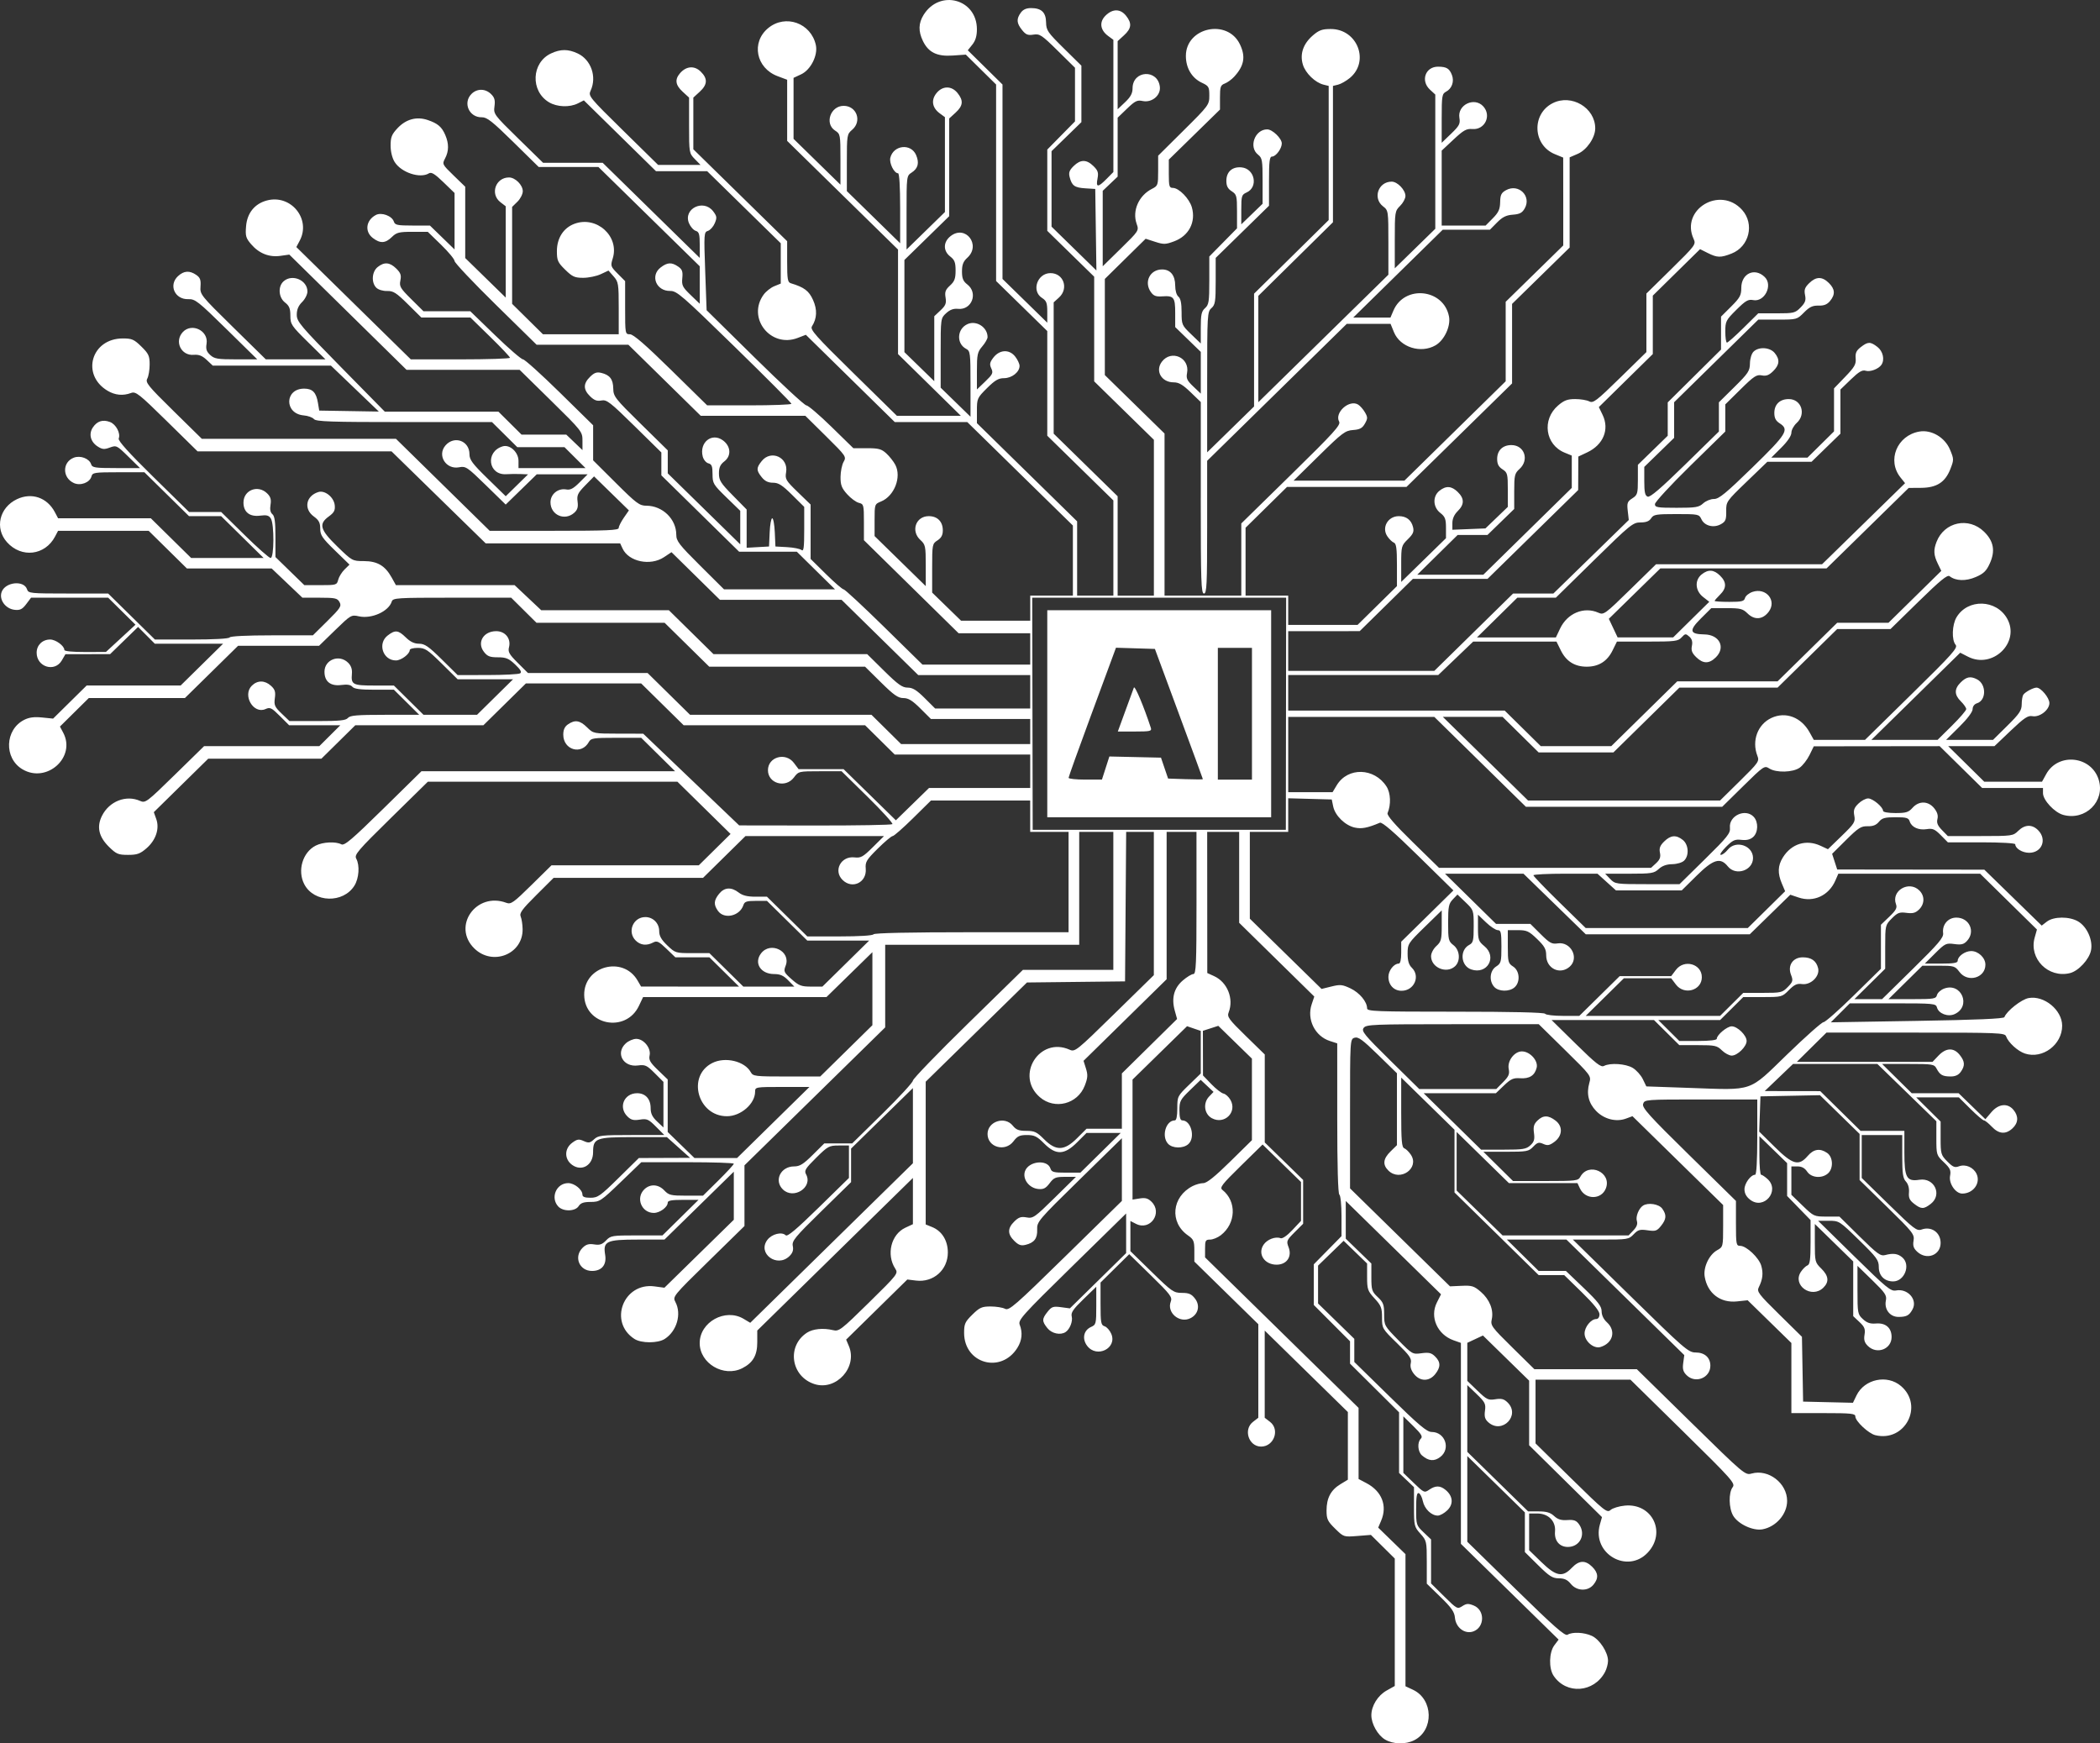 <?xml version="1.0" encoding="UTF-8" standalone="no"?>
<svg
   width="990.46"
   zoomAndPan="magnify"
   viewBox="0 0 742.845 616.679"
   height="822.238"
   preserveAspectRatio="xMidYMid"
   version="1.0"
   id="svg354"
   xml:space="preserve"
   xmlns="http://www.w3.org/2000/svg"
   xmlns:svg="http://www.w3.org/2000/svg"><rect x="0" y="0" width="742.845" height="616.679" fill="#333333" stroke="none"/><defs
     id="defs4" /><path
     style="fill:#ffffff;stroke-width:1.701"
     d="m 489.94,615.337 c -2.588,-1.548 -4.842,-5.546 -4.842,-8.59 0,-3.304 2.27,-6.987 5.377,-8.727 l 2.908,-1.628 v -22.536 -22.536 l -4.221,-4.183 -4.221,-4.183 -4.816,0.379 c -4.81,0.379 -4.819,0.375 -7.846,-2.593 -2.672,-2.62 -3.03,-3.38 -3.03,-6.424 0,-4.372 1.508,-7.238 4.884,-9.284 l 2.658,-1.611 v -11.965 -11.965 l -14.707,-14.408 -14.707,-14.408 v 15.418 15.418 l 1.885,1.454 c 3.555,2.742 1.387,8.743 -3.159,8.743 -4.394,0 -6.38,-6.039 -2.875,-8.743 l 1.885,-1.454 v -16.544 -16.544 l -11.313,-11.076 -11.313,-11.076 v -3.842 c 0,-3.429 -0.245,-4.013 -2.274,-5.43 -6.593,-4.604 -5.724,-13.67 1.671,-17.443 1.12,-0.572 2.823,-1.039 3.785,-1.039 1.213,0 4.109,-2.323 9.465,-7.594 l 7.717,-7.594 v -14.427 -14.427 l -5.949,-5.799 -5.949,-5.799 -2.725,0.882 -2.725,0.882 0.019,7.893 0.019,7.893 2.968,3.083 c 1.633,1.696 3.564,3.196 4.292,3.333 0.728,0.137 1.833,1.14 2.456,2.228 2.491,4.352 -2.154,8.905 -6.6,6.469 -2.692,-1.475 -3.169,-5.34 -0.946,-7.661 l 1.562,-1.63 -2.272,-2.134 -2.272,-2.134 -3.761,3.633 c -3.472,3.354 -3.761,3.905 -3.761,7.174 0,2.473 0.306,3.541 1.014,3.541 3.14,0 4.694,6.117 2.132,8.391 -1.831,1.625 -5.622,1.557 -7.177,-0.129 -2.415,-2.617 -0.78,-8.262 2.394,-8.262 0.573,0 0.883,-1.502 0.883,-4.278 0,-4.205 0.07,-4.346 4.148,-8.295 l 4.148,-4.017 v -7.534 -7.534 l -2.424,-0.829 -2.424,-0.829 -9.643,9.436 -9.644,9.436 v 21.228 21.228 l 2.555,-0.407 c 1.96,-0.312 2.926,-0.043 4.148,1.156 4.053,3.975 -0.438,10.398 -5.478,7.834 l -1.979,-1.007 v 5.332 5.332 l 7.563,7.382 c 7.112,6.942 7.748,7.382 10.653,7.382 2.489,0 3.393,0.395 4.65,2.032 1.889,2.461 1.143,5.567 -1.667,6.941 -3.856,1.885 -8.422,-2.012 -6.914,-5.901 0.603,-1.556 -0.141,-2.539 -7.011,-9.252 l -7.685,-7.511 -5.074,5.014 -5.074,5.014 v 7.513 c 0,6.721 0.15,7.559 1.427,7.957 0.785,0.244 1.853,1.453 2.374,2.686 2.151,5.092 -5.129,8.714 -8.532,4.245 -1.884,-2.475 -1.268,-5.507 1.358,-6.68 1.784,-0.797 1.865,-1.124 1.865,-7.533 v -6.699 l -4.556,4.414 c -3.637,3.524 -4.47,4.753 -4.13,6.094 0.435,1.713 -0.68,4.542 -2.174,5.521 -1.831,1.199 -4.888,0.541 -6.432,-1.383 -1.968,-2.453 -1.958,-3.276 0.068,-5.801 1.443,-1.799 1.99,-1.985 4.758,-1.612 l 3.128,0.42 9.949,-9.776 9.949,-9.776 v -7.011 -7.011 l -19.168,18.786 c -17.64,17.289 -19.113,18.928 -18.478,20.567 1.085,2.8 0.811,5.548 -0.814,8.162 -5.768,9.277 -18.848,5.62 -18.856,-5.271 -0.002,-3.198 0.325,-3.921 2.925,-6.471 2.568,-2.518 3.363,-2.871 6.46,-2.871 1.943,0 4.235,0.369 5.093,0.819 1.414,0.742 3.43,-1.013 21.445,-18.67 l 19.884,-19.489 v -11.092 -11.092 l -15.039,14.734 c -14.543,14.248 -15.035,14.827 -14.924,17.56 0.128,3.156 -1.038,4.692 -4.127,5.434 -1.584,0.381 -2.463,0.071 -3.96,-1.397 -2.44,-2.393 -2.439,-4.474 0,-6.869 1.552,-1.522 2.399,-1.803 4.35,-1.444 2.273,0.418 2.884,-0.009 9.937,-6.952 l 7.515,-7.397 h -3.803 c -3.368,0 -3.999,0.259 -5.509,2.262 -1.364,1.809 -2.17,2.216 -4.027,2.034 -3.266,-0.32 -5.665,-3.56 -4.678,-6.315 1.278,-3.565 7.921,-4.257 8.995,-0.937 0.415,1.283 1.143,1.477 5.533,1.477 h 5.055 l 7.135,-7.026 7.135,-7.026 h -6.05 -6.05 l -3.331,3.328 c -4.516,4.513 -7.472,4.606 -11.69,0.37 -2.492,-2.503 -3.423,-2.958 -6.045,-2.958 -2.569,0 -3.385,0.38 -4.772,2.219 -2.93,3.886 -9.17,2.125 -9.17,-2.589 0,-4.432 6.108,-6.459 8.916,-2.958 1.181,1.472 2.16,1.849 4.804,1.849 2.881,0 3.711,0.392 6.267,2.958 4.218,4.236 7.174,4.143 11.69,-0.37 l 3.331,-3.328 h 6.254 6.254 v -9.79 -9.79 l 9.766,-9.625 9.766,-9.625 -0.829,-2.988 c -1.22,-4.4 -0.27,-7.959 2.842,-10.638 1.454,-1.251 3.14,-2.275 3.748,-2.275 0.949,0 1.105,-3.553 1.105,-25.146 V 294.266 h -5.279 -5.279 v 26.064 26.064 l -14.696,14.429 -14.696,14.429 0.859,2.739 c 0.708,2.257 0.631,3.326 -0.439,6.072 -2.535,6.51 -10.621,8.581 -15.866,4.064 -8.876,-7.643 -0.148,-21.576 10.528,-16.806 1.899,0.848 2.412,0.436 15.874,-12.751 L 408.154,344.943 V 319.604 294.266 h -4.893 -4.893 l -0.198,26.441 -0.198,26.441 -17.347,0.196 -17.347,0.196 -17.912,17.548 -17.912,17.548 v 25.247 25.247 l 2.282,0.927 c 3.468,1.409 5.55,4.784 5.55,8.999 0,6.173 -5.12,10.683 -11.27,9.926 l -3.061,-0.376 -10.821,10.63 -10.821,10.63 0.969,2.293 c 3.159,7.479 -4.511,15.921 -12.204,13.431 -8.347,-2.701 -9.876,-13.51 -2.576,-18.2 2.092,-1.344 5.753,-1.695 9.143,-0.877 2.145,0.518 2.807,0.01 12.714,-9.728 10.239,-10.065 10.428,-10.31 9.313,-12.034 -3.225,-4.985 -1.468,-12.104 3.569,-14.46 l 2.687,-1.256 v -8.18 -8.18 l -27.529,26.988 -27.528,26.988 v 4.157 c 0,4.629 -1.52,7.257 -5.309,9.178 -6.553,3.323 -15.055,-1.697 -15.055,-8.89 0,-7.456 9.057,-12.455 15.542,-8.578 l 2.343,1.401 28.768,-28.218 28.768,-28.218 v -13.3 -13.3 l -10.936,10.705 -10.936,10.705 v 5.936 5.936 l -10.513,10.29 c -9.39,9.19 -10.47,10.505 -10.103,12.301 0.293,1.435 -0.044,2.457 -1.177,3.568 -4.357,4.273 -11.453,-0.943 -7.814,-5.744 1.579,-2.083 5.111,-2.965 6.484,-1.619 0.6,0.589 3.783,-2.082 11.598,-9.732 l 10.771,-10.544 v -5.741 -5.741 h -3.606 c -3.399,0 -3.858,0.25 -7.994,4.349 -3.835,3.801 -4.284,4.539 -3.561,5.863 2.49,4.562 -4.426,9.039 -8.219,5.32 -3.215,-3.153 -0.775,-8.136 3.985,-8.136 2.003,0 3.261,-0.778 6.574,-4.068 l 4.097,-4.068 h 4.938 4.938 l 10.738,-10.549 c 5.906,-5.802 10.738,-11.052 10.738,-11.668 0,-0.615 8.754,-9.681 19.454,-20.145 l 19.454,-19.026 h 15.993 15.993 V 318.672 294.266 h -6.034 -6.034 v 19.969 19.969 h -34.316 -34.316 v 14.611 14.611 l -24.889,24.398 -24.889,24.398 v 10.737 10.737 l -12.73,12.468 c -12.578,12.319 -12.718,12.491 -11.695,14.414 2.255,4.238 0.495,10.312 -3.785,13.062 -2.436,1.565 -8.268,1.565 -10.704,0 -9.289,-5.968 -3.896,-20.072 7.109,-18.593 l 3.487,0.469 12.273,-12.019 12.273,-12.019 v -8.505 -8.505 l -12.264,12.01 -12.264,12.01 h -9.491 c -11.062,0 -12.287,0.577 -11.486,5.413 0.58,3.507 -1.199,5.681 -4.649,5.681 -4.534,0 -6.56,-5.031 -3.309,-8.219 1.206,-1.183 2.196,-1.467 4.073,-1.168 1.963,0.312 2.836,0.022 4.195,-1.396 1.631,-1.703 2.162,-1.791 10.839,-1.791 h 9.124 l 6.377,-6.287 6.377,-6.287 h -5.451 c -4.064,0 -5.451,0.253 -5.451,0.995 0,1.571 -2.78,3.628 -4.902,3.628 -4.354,0 -6.504,-5.271 -3.394,-8.321 2.058,-2.018 4.986,-1.866 7.099,0.37 1.58,1.672 2.318,1.849 7.713,1.849 h 5.966 l 5.449,-5.38 c 2.997,-2.959 5.449,-5.621 5.449,-5.917 0,-0.296 -7.362,-0.537 -16.359,-0.537 h -16.359 l -7.293,7.026 c -6.982,6.727 -7.434,7.026 -10.611,7.026 -2.501,0 -3.55,0.364 -4.26,1.479 -1.225,1.924 -5.496,1.999 -7.223,0.127 -2.872,-3.112 -0.675,-8.262 3.525,-8.262 2.193,0 5.031,2.295 5.031,4.068 0,0.79 0.819,1.109 2.843,1.109 2.588,0 3.484,-0.631 9.978,-7.026 l 7.135,-7.026 9.065,-0.034 9.065,-0.034 -4.103,-3.664 -4.103,-3.664 h -11.807 c -13.33,0 -14.303,0.365 -14.303,5.368 0,4.559 -4.01,6.945 -7.444,4.43 -2.778,-2.034 -2.745,-5.752 0.069,-7.813 1.764,-1.292 2.335,-1.376 4.065,-0.603 1.744,0.779 2.232,0.698 3.653,-0.611 1.504,-1.386 2.597,-1.511 13.246,-1.511 h 11.606 l -2.933,-2.945 c -2.651,-2.663 -3.201,-2.903 -5.726,-2.507 -2.219,0.348 -3.121,0.117 -4.385,-1.123 -3.293,-3.229 -1.204,-8.217 3.442,-8.217 2.934,0 4.771,2.034 4.771,5.282 0,1.898 0.596,3.137 2.263,4.703 l 2.263,2.126 v -8.061 -8.061 l -3.093,-3.091 c -2.792,-2.79 -3.371,-3.054 -5.946,-2.716 -5.209,0.685 -8.005,-4.389 -4.299,-7.803 0.96,-0.884 2.632,-1.608 3.716,-1.608 2.658,0 5.307,3.294 4.728,5.879 -0.349,1.56 0.195,2.508 2.987,5.195 l 3.415,3.287 v 9.297 9.297 l 4.734,4.601 4.734,4.601 h 7.53 7.53 l 12.805,-12.573 12.805,-12.573 h -9.608 c -9.46,0 -9.608,0.025 -9.611,1.664 0,4.291 -5.052,8.69 -9.965,8.69 -10.349,0 -14.268,-14.219 -5.187,-18.824 4.559,-2.312 11.491,-0.657 13.625,3.253 0.782,1.433 1.498,1.519 12.692,1.519 h 11.863 l 9.228,-9.071 9.228,-9.071 V 349.738 336.818 l -8.12,7.938 -8.12,7.938 h -32.428 -32.438 l -1.489,3.134 c -4.621,9.727 -19.198,6.826 -19.349,-3.85 -0.144,-10.241 13.725,-14.019 18.875,-5.143 l 1.248,2.151 17.326,0.005 17.326,0.005 -5.239,-5.177 -5.239,-5.177 h -6.025 -6.025 l -3.148,-3.03 c -2.705,-2.603 -3.365,-2.915 -4.693,-2.219 -2.319,1.217 -4.486,0.982 -6.169,-0.668 -3.11,-3.05 -0.96,-8.321 3.394,-8.321 2.741,0 4.902,2.185 4.902,4.957 0,1.715 0.749,3.041 2.86,5.063 2.815,2.696 2.955,2.739 8.88,2.739 h 6.02 l 5.998,5.917 5.998,5.917 h 9.021 9.021 l -2.168,-2.219 c -1.652,-1.691 -2.839,-2.219 -4.99,-2.219 -4.749,0 -7.217,-3.895 -4.625,-7.3 3.351,-4.401 10.676,-0.757 8.716,4.336 -0.784,2.037 -0.644,2.356 2.106,4.792 2.585,2.29 3.432,2.61 6.916,2.61 h 3.97 l 8.271,-8.136 8.27,-8.136 h -10.938 -10.938 l -7.135,-7.026 -7.135,-7.026 h -3.924 c -3.257,0 -4.005,0.25 -4.401,1.475 -1.265,3.908 -6.787,5.17 -9.009,2.059 -1.575,-2.205 -1.479,-3.694 0.389,-6.022 1.87,-2.331 4.311,-2.496 6.939,-0.47 1.376,1.061 3.06,1.479 5.962,1.479 h 4.044 l 7.135,7.026 7.135,7.026 h 11.472 c 6.835,0 11.66,-0.299 11.938,-0.74 0.3,-0.476 12.704,-0.74 34.738,-0.74 h 34.272 v -17.75 -17.75 h -6.788 -6.788 v -5.547 -5.547 H 346.869 329.317 l -6.377,6.287 c -3.508,3.458 -6.735,6.287 -7.172,6.287 -0.437,0 -2.811,1.999 -5.277,4.442 -4.007,3.971 -4.458,4.722 -4.25,7.085 0.428,4.869 -4.734,7.394 -8.19,4.005 -3.351,-3.287 -0.584,-8.537 4.21,-7.988 2.255,0.258 3.016,-0.167 6.5,-3.626 l 3.946,-3.918 H 288.206 263.706 l -7.514,7.396 -7.514,7.396 H 222.251 195.823 l -6.128,6.102 c -5.063,5.042 -6.02,6.359 -5.504,7.581 0.343,0.814 0.646,2.81 0.674,4.438 0.151,8.87 -10.62,13.174 -17.09,6.829 -7.97,-7.816 0.662,-20.111 11.327,-16.134 1.644,0.613 2.515,-0.003 8.896,-6.287 l 7.074,-6.966 h 26.054 26.054 l 5.623,-5.551 5.623,-5.551 -9.401,-9.241 -9.401,-9.241 h -44.14 -44.14 l -13.082,12.845 c -11.794,11.579 -13,12.995 -12.248,14.374 1.291,2.365 0.983,6.925 -0.643,9.541 -3.945,6.345 -14.273,6.083 -17.718,-0.449 -2.545,-4.826 -0.622,-11.351 4.041,-13.716 2.528,-1.282 7.025,-1.506 9.036,-0.451 1.095,0.575 3.657,-1.596 14.838,-12.573 L 149.08,272.818 h 44.865 44.865 l -5.998,-5.917 -5.998,-5.917 h -8.853 c -8.047,0 -8.926,0.133 -9.651,1.462 -2.577,4.721 -9.06,2.873 -9.06,-2.583 0,-1.739 0.508,-2.842 1.676,-3.645 2.466,-1.694 4.201,-1.419 6.736,1.067 2.253,2.21 2.298,2.219 11.066,2.234 l 8.804,0.015 16.97,16.219 16.97,16.219 26.837,0.037 c 14.76,0.02 27.075,-0.196 27.366,-0.481 0.291,-0.285 -3.635,-4.612 -8.725,-9.615 l -9.254,-9.096 h -7.6 c -7.57,0 -7.607,0.008 -9.273,2.219 -2.93,3.886 -9.17,2.125 -9.17,-2.589 0,-4.713 6.24,-6.475 9.17,-2.589 l 1.673,2.219 h 7.955 7.955 l 9.247,9.046 9.247,9.046 5.865,-5.718 5.865,-5.718 h 17.896 17.896 v -5.917 -5.917 h -23.965 -23.966 l -5.239,-5.177 -5.239,-5.177 h -32.088 -32.088 l -7.514,-7.396 -7.514,-7.396 h -20.392 -20.392 l -7.514,7.396 -7.514,7.396 h -22.658 -22.658 l -5.998,5.917 -5.998,5.917 H 93.67 73.655 l -9.622,9.457 -9.622,9.457 0.869,2.446 c 1.217,3.423 -0.159,7.489 -3.511,10.375 -2.224,1.915 -3.281,2.287 -6.49,2.287 -3.433,0 -4.133,-0.294 -6.699,-2.81 -3.656,-3.585 -4.456,-7.108 -2.503,-11.016 2.573,-5.147 8.527,-7.476 13.469,-5.268 1.887,0.843 2.347,0.498 12.301,-9.245 L 72.188,263.943 h 20.382 20.382 l 3.714,-3.698 3.714,-3.698 h -9.054 -9.054 l -3.271,-3.269 c -2.932,-2.929 -3.459,-3.185 -5.081,-2.46 -4.275,1.91 -8.256,-4.918 -4.827,-8.28 2,-1.961 4.586,-1.937 6.775,0.063 1.398,1.278 1.662,2.125 1.355,4.366 -0.336,2.46 -0.06,3.087 2.398,5.441 l 2.778,2.661 h 9.869 c 7.852,0 10.061,-0.227 10.808,-1.109 0.763,-0.902 3.208,-1.109 13.079,-1.109 h 12.14 l -4.478,-4.438 -4.478,-4.438 h -6.908 c -5,0 -7.15,-0.286 -7.784,-1.035 -0.602,-0.711 -1.818,-0.911 -3.88,-0.64 -3.818,0.502 -5.987,-1.195 -5.987,-4.684 0,-4.29 5.205,-6.287 8.349,-3.203 1.059,1.038 1.495,2.292 1.354,3.894 -0.34,3.866 0.272,4.19 7.896,4.19 h 6.952 l 5.239,5.177 5.239,5.177 h 9.464 9.464 l 6.377,-6.287 6.377,-6.287 h -9.807 -9.807 l -5.619,-5.547 c -5.014,-4.95 -5.925,-5.547 -8.466,-5.547 -1.566,0 -2.847,0.333 -2.847,0.74 0,1.414 -3.028,3.698 -4.902,3.698 -4.599,0 -6.58,-5.994 -2.915,-8.822 2.662,-2.053 3.75,-1.937 6.425,0.686 1.571,1.54 3,2.219 4.675,2.219 1.999,0 3.373,0.949 8.031,5.547 l 5.619,5.547 10.578,-0.012 c 5.818,-0.007 11.001,-0.275 11.518,-0.597 0.676,-0.421 0.187,-1.3 -1.744,-3.132 -2.262,-2.145 -3.227,-2.546 -6.125,-2.546 -2.834,0 -3.704,-0.343 -4.935,-1.945 -2.542,-3.31 -0.16,-7.3 4.358,-7.3 3.195,0 5.302,2.632 4.528,5.657 -0.428,1.671 0.043,2.515 3.094,5.552 l 3.598,3.582 h 21.16 21.16 l 7.514,7.396 7.514,7.396 h 32.088 32.088 l 5.239,5.177 5.239,5.177 h 22.835 22.835 v -4.438 -4.438 h -17.564 -17.564 l -3.714,-3.698 c -2.852,-2.84 -4.25,-3.698 -6.024,-3.698 -1.872,0 -3.374,-1.051 -7.929,-5.547 l -5.619,-5.547 h -27.561 -27.561 l -7.892,-7.766 -7.892,-7.766 h -22.663 -22.663 l -4.478,-4.438 -4.478,-4.438 h -20.902 c -19.748,0 -20.927,0.076 -21.349,1.382 -1.135,3.508 -7.161,6.204 -11.631,5.205 -2.667,-0.597 -2.863,-0.482 -8.404,4.907 l -5.673,5.518 H 98.538 84.213 l -9.405,9.245 -9.405,9.245 H 48.402 31.401 l -5.099,5.039 -5.099,5.039 1.155,2.172 c 4.62,8.688 -5.859,18.063 -14.449,12.926 -6.561,-3.923 -6.195,-14.001 0.635,-17.464 1.753,-0.889 3.529,-1.124 6.338,-0.84 l 3.903,0.395 5.933,-5.853 5.933,-5.853 h 16.624 16.624 l 7.514,-7.396 7.514,-7.396 H 66.839 54.751 l -2.954,-2.967 -2.954,-2.967 -4.949,4.816 -4.949,4.816 -7.9,0.005 -7.9,0.005 -1.285,2.214 c -2.489,4.289 -8.897,2.329 -8.897,-2.722 0,-2.69 2.029,-4.679 4.773,-4.679 1.979,0 5.031,2.244 5.031,3.698 0,0.444 2.941,0.732 7.353,0.721 l 7.353,-0.018 5.227,-4.819 5.227,-4.819 -4.828,-4.777 -4.828,-4.777 H 24.629 10.984 l -1.705,2.262 c -1.364,1.809 -2.17,2.216 -4.027,2.034 -3.266,-0.32 -5.665,-3.56 -4.678,-6.315 1.278,-3.565 7.921,-4.257 8.995,-0.937 0.456,1.408 1.146,1.477 14.582,1.477 h 14.103 l 8.271,8.136 8.271,8.136 h 12.978 c 7.839,0 13.163,-0.293 13.445,-0.74 0.285,-0.452 6.111,-0.74 14.96,-0.74 h 14.494 l 5.147,-5.086 c 4.603,-4.548 5.056,-5.252 4.29,-6.656 -0.766,-1.403 -1.51,-1.57 -6.995,-1.57 h -6.139 l -5.445,-5.177 -5.445,-5.177 H 81.095 66.103 l -6.756,-6.656 -6.756,-6.656 H 36.567 20.544 l -1.073,2.036 c -3.538,6.709 -11.899,7.691 -16.997,1.996 -4.417,-4.933 -2.722,-12.255 3.522,-15.219 5.203,-2.47 10.676,-0.594 13.413,4.596 l 1.136,2.153 h 16.399 16.399 l 7.135,7.026 7.135,7.026 h 12.822 12.822 l -7.514,-7.396 -7.514,-7.396 h -5.684 -5.684 l -7.892,-7.766 -7.892,-7.766 h -9.165 c -8.493,0 -9.193,0.107 -9.554,1.461 -0.58,2.175 -3.848,3.421 -6.208,2.366 -4.169,-1.863 -4.166,-7.448 0.005,-9.002 2.311,-0.862 5.431,0.334 6.076,2.329 0.396,1.222 1.335,1.367 8.868,1.367 h 8.426 l -4.15,-4.07 c -4.025,-3.947 -4.221,-4.043 -6.515,-3.194 -1.98,0.733 -2.683,0.671 -4.315,-0.377 -2.537,-1.63 -3.242,-4.422 -1.7,-6.73 1.505,-2.252 3.491,-2.886 6.051,-1.932 2.134,0.796 3.828,3.993 3.101,5.851 -0.301,0.769 3.574,5.068 12.217,13.555 l 12.658,12.429 h 5.678 5.678 l 8.271,8.136 c 4.549,4.475 8.701,8.136 9.226,8.136 1.259,0 1.324,-12.015 0.075,-13.976 -0.695,-1.091 -1.493,-1.302 -3.788,-1 -3.682,0.484 -5.891,-1.249 -5.891,-4.624 0,-4.446 5.13,-6.433 8.381,-3.245 1.212,1.189 1.496,2.15 1.186,4.022 -0.271,1.636 -0.047,2.753 0.669,3.336 0.796,0.648 1.076,2.734 1.076,8.016 v 7.14 l 5.11,4.972 5.11,4.972 h 5.744 c 5.549,0 5.761,-0.065 6.234,-1.913 0.269,-1.052 1.278,-2.686 2.243,-3.632 l 1.753,-1.719 -5.178,-5.039 c -4.485,-4.364 -5.178,-5.394 -5.178,-7.693 0,-2.092 -0.48,-3.002 -2.263,-4.295 -3.671,-2.661 -2.815,-7.277 1.604,-8.652 2.322,-0.723 5.505,1.843 5.794,4.671 0.186,1.821 -0.229,2.611 -2.074,3.949 -3.708,2.689 -3.15,4.68 2.985,10.651 5.235,5.094 5.335,5.149 9.372,5.157 4.781,0.01 7.528,1.627 9.848,5.798 l 1.508,2.712 20.994,0.002 20.994,0.002 4.713,4.438 4.713,4.438 h 22.576 22.576 l 7.892,7.766 7.892,7.766 h 27.182 27.183 l 5.998,5.917 c 4.893,4.826 6.424,5.917 8.307,5.917 1.772,0 3.171,0.859 6.023,3.698 l 3.714,3.698 h 16.809 16.809 v -5.917 -5.917 h -19.806 -19.806 l -13.56,-13.313 -13.56,-13.313 h -21.515 -21.515 l -8.564,-8.422 -8.564,-8.422 -2.653,1.766 c -4.813,3.203 -12.486,1.61 -14.647,-3.04 l -0.86,-1.851 H 195.587 171.8 L 155.148,175.931 138.495,159.659 H 104.191 69.886 l -10.854,-10.663 c -9.899,-9.725 -11.014,-10.603 -12.672,-9.985 -2.858,1.066 -5.66,0.797 -8.326,-0.797 -9.46,-5.656 -5.731,-18.483 5.375,-18.491 3.261,-0.002 3.999,0.318 6.599,2.869 2.568,2.518 2.928,3.298 2.928,6.335 0,1.905 -0.375,4.151 -0.834,4.991 -0.748,1.371 0.197,2.54 9.229,11.415 l 10.062,9.888 h 34.333 34.333 l 16.58,16.271 16.58,16.271 h 22.821 c 18.742,0 22.821,-0.18 22.821,-1.006 0,-0.553 0.811,-2.178 1.802,-3.611 l 1.802,-2.604 -6.163,-6.012 -6.163,-6.012 -3.087,3.151 c -2.679,2.735 -3.041,3.495 -2.742,5.755 0.261,1.971 -0.031,2.937 -1.201,3.975 -3.373,2.993 -8.384,0.771 -8.384,-3.718 0,-2.903 2.698,-5.083 5.615,-4.537 1.4,0.262 2.52,-0.337 4.677,-2.503 l 2.836,-2.848 h -8.997 -8.997 l -5.488,5.346 -5.488,5.346 -7.002,-6.838 c -6.607,-6.452 -7.14,-6.811 -9.458,-6.356 -4.661,0.914 -7.883,-4.228 -4.842,-7.728 3.123,-3.595 8.485,-1.643 8.485,3.089 0,1.987 1.03,3.372 6.415,8.625 l 6.415,6.258 3.947,-3.87 3.947,-3.87 -2.631,-0.107 c -1.447,-0.059 -3.71,-0.036 -5.029,0.052 -6.448,0.429 -7.561,-7.99 -1.303,-9.854 2.525,-0.752 5.586,2.073 5.586,5.156 v 2.535 h 11.85 11.85 l -3.714,-3.698 -3.714,-3.698 h -8.348 -8.348 l -4.478,-4.438 -4.478,-4.438 h -31.042 c -26.14,0 -31.185,-0.169 -31.946,-1.068 -0.497,-0.587 -2.117,-1.17 -3.6,-1.294 -6.929,-0.581 -6.805,-9.471 0.133,-9.471 2.975,0 4.279,1.342 4.889,5.031 l 0.452,2.735 10.547,0.175 10.547,0.175 -8.475,-8.126 -8.475,-8.126 H 96.165 75.268 l -2.143,-2.013 c -1.594,-1.498 -2.771,-1.96 -4.598,-1.806 -4.461,0.377 -6.927,-4.736 -3.878,-8.039 3.164,-3.429 9.179,-0.498 8.418,4.102 -0.312,1.885 -0.024,2.78 1.284,3.985 1.479,1.362 2.605,1.553 9.17,1.553 h 7.484 l -10.888,-10.696 c -10.006,-9.83 -11.099,-10.688 -13.494,-10.6 -4.79,0.177 -7.093,-4.981 -3.644,-8.159 2.074,-1.911 4.075,-2.042 6.435,-0.421 1.384,0.951 1.686,1.764 1.515,4.085 -0.209,2.836 0.038,3.145 11.441,14.345 l 11.654,11.446 h 10.551 10.551 l -6.206,-6.117 c -5.858,-5.774 -6.206,-6.297 -6.206,-9.323 0,-2.539 -0.392,-3.509 -1.885,-4.661 -2.309,-1.781 -2.572,-5.686 -0.506,-7.519 3.049,-2.706 8.425,-0.398 8.425,3.617 0,1.035 -0.848,2.715 -1.886,3.732 -1.305,1.28 -1.886,2.66 -1.886,4.483 0,2.422 1.249,3.904 15.565,18.456 l 15.565,15.823 h 20.097 20.097 l 4.097,4.068 4.097,4.068 h 7.913 7.913 l 2.86,2.739 2.86,2.739 v -3.284 c 0,-3.244 -0.138,-3.42 -11.115,-14.203 l -11.115,-10.918 h -20.001 -20.001 l -20.735,-20.378 -20.735,-20.378 -3.142,0.445 c -3.988,0.565 -7.565,-0.856 -10.361,-4.115 -1.877,-2.187 -2.081,-2.92 -1.787,-6.404 0.394,-4.663 3.055,-7.938 7.376,-9.079 8.475,-2.238 15.649,6.536 11.609,14.197 l -1.207,2.288 20.245,19.863 20.245,19.863 h 17.54 c 9.647,0 17.54,-0.256 17.54,-0.569 0,-0.313 -3.146,-3.641 -6.991,-7.396 l -6.991,-6.827 h -8.681 -8.681 l -4.782,-4.732 c -4.087,-4.044 -5.154,-4.721 -7.344,-4.66 -1.46,0.041 -3.097,-0.454 -3.806,-1.15 -1.844,-1.808 -1.594,-5.683 0.472,-7.324 2.352,-1.868 4.282,-1.711 6.571,0.534 1.56,1.53 1.844,2.348 1.462,4.219 -0.426,2.091 -0.044,2.747 3.852,6.607 l 4.325,4.286 h 8.282 8.282 l 8.781,8.505 c 4.83,4.678 9.263,8.505 9.852,8.505 0.589,0 6.412,5.246 12.94,11.657 l 11.87,11.657 v 6.204 6.204 l 8.064,8.025 c 7.27,7.234 8.33,8.025 10.759,8.025 5.726,0 10.591,4.718 10.591,10.272 0,2.228 1.003,3.526 8.443,10.921 l 8.443,8.392 h 19.635 19.635 l -6.756,-6.656 -6.756,-6.656 H 271.663 261.458 L 247.702,181.655 233.945,168.15 v -4.05 -4.05 l -9.56,-9.396 c -8.564,-8.417 -9.777,-9.353 -11.64,-8.988 -1.575,0.309 -2.55,-0.053 -4.016,-1.49 -2.45,-2.403 -2.454,-4.482 -0.012,-6.877 1.497,-1.468 2.375,-1.778 3.96,-1.397 3.041,0.731 4.199,2.24 4.252,5.539 0.044,2.794 0.61,3.521 9.663,12.418 l 9.616,9.451 v 4.066 4.066 l 12.821,12.557 12.822,12.557 v -5.93 -5.93 l -4.902,-4.765 c -4.638,-4.508 -4.902,-4.951 -4.902,-8.213 0,-2.799 -0.277,-3.519 -1.474,-3.826 -0.811,-0.208 -1.708,-1.292 -1.994,-2.409 -1.276,-4.985 3.204,-8.58 7.129,-5.72 2.818,2.053 3.061,5.478 0.529,7.431 -1.458,1.125 -1.927,2.165 -1.927,4.279 0,2.433 0.631,3.433 4.902,7.772 l 4.902,4.98 v 6.767 6.767 l 3.96,-0.224 3.96,-0.224 0.223,-4.992 c 0.122,-2.746 0.531,-4.992 0.908,-4.992 0.377,0 0.786,2.247 0.908,4.992 l 0.223,4.992 4.125,0.229 c 2.269,0.126 4.56,0.583 5.091,1.015 0.774,0.63 0.966,-0.801 0.966,-7.234 v -8.021 l -4.313,-4.274 c -3.47,-3.439 -4.786,-4.274 -6.733,-4.274 -1.716,0 -2.875,-0.567 -3.983,-1.949 -1.956,-2.438 -1.956,-3.279 0,-5.717 3.309,-4.126 9.518,-1.274 8.623,3.96 -0.413,2.416 -0.128,2.903 4.112,7.011 l 4.556,4.414 v 9.621 9.621 l 5.449,5.38 c 2.997,2.959 5.801,5.38 6.23,5.38 0.43,0 6.883,5.991 14.341,13.313 l 13.56,13.313 h 19.051 19.051 v -5.547 -5.547 h -12.662 -12.662 l -16.749,-16.456 -16.749,-16.456 v -6.391 c 0,-6.12 -0.08,-6.41 -1.804,-6.835 -0.991,-0.244 -2.858,-1.623 -4.148,-3.064 -1.931,-2.156 -2.342,-3.239 -2.32,-6.108 0.017,-1.918 0.505,-4.319 1.089,-5.336 1.033,-1.798 0.862,-2.046 -6.235,-9.06 l -7.297,-7.211 H 266.385 247.884 L 235.079,134.512 222.275,121.939 h -16.231 -16.231 l -14.511,-14.244 c -7.981,-7.834 -14.511,-14.75 -14.511,-15.368 0,-0.618 -2.13,-3.194 -4.734,-5.725 l -4.734,-4.601 h -5.413 c -4.769,0 -5.638,0.22 -7.299,1.849 -2.295,2.251 -4.135,2.337 -6.755,0.316 -2.943,-2.27 -2.392,-6.286 1.115,-8.127 1.985,-1.042 5.699,0.328 6.351,2.343 0.396,1.222 1.232,1.4 6.603,1.4 h 6.149 l 4.359,4.23 4.359,4.23 v -9.987 -9.987 l -3.96,-3.832 c -3.008,-2.911 -4.231,-3.663 -5.091,-3.129 -3.131,1.945 -9.819,-0.269 -12.153,-4.023 -0.861,-1.385 -1.418,-3.66 -1.419,-5.802 -0.002,-2.948 0.398,-3.952 2.448,-6.141 2.985,-3.187 6.753,-4.21 10.657,-2.894 3.581,1.207 5.003,2.42 6.241,5.324 1.309,3.07 1.285,5.685 -0.074,8.263 -1.067,2.022 -1.006,2.144 3.017,6.04 l 4.105,3.976 v 12.613 12.613 l 7.165,6.997 7.165,6.997 V 89.118 72.968 l -1.886,-1.454 c -3.738,-2.883 -1.699,-8.743 3.042,-8.743 2.21,0 4.877,2.663 4.877,4.87 0,1.02 -0.848,2.686 -1.886,3.703 l -1.885,1.849 v 17.145 17.145 l 5.449,5.38 5.449,5.38 h 13.406 13.406 v -9.204 c 0,-8.648 -0.109,-9.328 -1.809,-11.267 l -1.809,-2.063 -2.741,1.282 c -1.508,0.705 -4.297,1.282 -6.198,1.282 -3.01,0 -3.836,-0.371 -6.385,-2.871 -2.616,-2.565 -2.928,-3.263 -2.928,-6.547 0,-4.623 2.314,-8.237 6.202,-9.688 7.856,-2.932 15.997,4.436 13.548,12.263 -0.822,2.627 -0.744,2.864 1.763,5.382 l 2.623,2.634 v 9.399 c 0,9.267 0.024,9.399 1.705,9.399 1.202,0 5.485,3.712 14.51,12.573 l 12.805,12.573 h 14.904 c 8.197,0 14.904,-0.252 14.904,-0.56 0,-0.308 -9.079,-9.423 -20.175,-20.255 -18.617,-18.174 -20.373,-19.692 -22.744,-19.656 -4.907,0.075 -7.124,-5.388 -3.363,-8.289 2.393,-1.846 3.892,-1.926 6.212,-0.333 1.425,0.979 1.695,1.729 1.467,4.075 -0.25,2.57 0.063,3.206 2.946,5.98 l 3.226,3.105 v -6.631 -6.631 L 229.605,76.632 211.687,59.072 H 201.122 190.558 l -8.973,-8.822 c -7.399,-7.275 -9.349,-8.812 -11.115,-8.763 -4.529,0.126 -6.85,-5.159 -3.646,-8.301 1.958,-1.92 4.867,-1.884 6.875,0.086 1.245,1.221 1.512,2.176 1.216,4.347 -0.372,2.719 -0.181,2.976 8.409,11.378 l 8.789,8.596 h 10.542 10.542 l 17.164,16.82 17.164,16.82 v -4.567 c 0,-3.831 -0.23,-4.638 -1.427,-5.011 -0.785,-0.244 -1.853,-1.453 -2.374,-2.686 -2.157,-5.106 5.131,-8.712 8.545,-4.228 1.327,1.743 1.396,2.262 0.566,4.228 -0.521,1.233 -1.607,2.447 -2.414,2.698 -1.408,0.438 -1.447,1.01 -0.968,14.262 l 0.499,13.805 17.07,16.826 c 9.389,9.254 17.576,16.826 18.195,16.826 0.619,0 4.615,3.411 8.882,7.581 l 7.758,7.581 h 4.826 c 4.107,0 5.127,0.276 6.845,1.849 1.111,1.017 2.533,2.818 3.162,4.003 2.292,4.321 -0.33,11.088 -5.037,13 -2.259,0.917 -2.282,0.985 -2.282,6.581 v 5.654 l 9.05,8.852 9.05,8.852 v -7.3 c 0,-6.836 -0.119,-7.408 -1.885,-9.013 -3.489,-3.171 -1.651,-8.441 2.943,-8.441 3.072,0 4.976,1.926 4.976,5.034 0,1.667 -0.535,2.672 -1.885,3.54 -1.833,1.178 -1.885,1.453 -1.885,9.837 v 8.625 l 5.11,4.972 5.11,4.972 h 12.237 12.237 v -4.438 -4.438 h 7.542 7.542 v -12.394 -12.394 L 360.837,167.603 342.165,149.304 h -12.823 -12.823 l -15.73,-15.439 -15.73,-15.439 -2.877,1.108 c -9.581,3.691 -18.049,-7.062 -12.059,-15.311 0.822,-1.132 2.522,-2.476 3.777,-2.986 l 2.282,-0.927 v -7.129 -7.129 l -13.018,-12.75 -13.018,-12.75 h -9.051 -9.051 l -12.756,-12.525 -12.756,-12.525 -2.094,1.062 c -2.93,1.486 -7.388,1.317 -10.24,-0.388 -6.646,-3.974 -6.213,-14.048 0.743,-17.285 3.36,-1.564 6.017,-1.564 9.378,0 4.767,2.218 6.881,8.282 4.599,13.192 -0.863,1.858 -0.471,2.339 11.493,14.087 l 12.387,12.164 h 7.503 7.503 l -2.027,-2.074 c -1.992,-2.039 -2.027,-2.244 -2.027,-11.907 v -9.832 l -2.263,-2.073 c -2.571,-2.355 -2.855,-4.327 -0.943,-6.543 2.195,-2.544 5.084,-2.776 7.316,-0.588 2.53,2.481 2.429,4.595 -0.339,7.131 l -2.263,2.073 v 9.139 9.139 l 16.593,16.259 16.592,16.259 v 7.241 c 0,6.25 0.181,7.295 1.32,7.641 4.727,1.434 6.383,2.68 7.829,5.886 1.552,3.441 1.428,6.526 -0.376,9.359 -0.727,1.141 1.239,3.359 14.607,16.48 l 15.447,15.162 h 11.311 11.31 L 328.78,136.167 317.665,125.249 V 106.762 88.276 L 298.055,69.057 278.446,49.838 v -10.814 -10.814 l -3.384,-1.267 c -7.642,-2.862 -9.426,-11.97 -3.331,-17 6.111,-5.042 15.176,-1.811 16.866,6.012 0.778,3.6 -1.814,8.749 -5.202,10.333 l -2.687,1.256 v 10.785 10.785 l 8.296,8.11 8.296,8.11 v -8.962 c 0,-8.744 -0.046,-8.992 -1.886,-10.174 -3.818,-2.453 -1.647,-8.758 3.017,-8.758 4.617,0 6.557,5.44 3.017,8.459 -1.838,1.567 -1.886,1.86 -1.886,11.655 v 10.047 l 9.428,9.223 9.428,9.223 v -12.377 c 0,-7.564 -0.287,-12.377 -0.737,-12.377 -1.42,0 -3.214,-3.636 -2.728,-5.532 1.15,-4.492 7.304,-5.114 9.102,-0.92 1.198,2.793 0.699,4.744 -1.59,6.215 -1.765,1.134 -1.785,1.29 -1.785,14.174 v 13.027 l 6.788,-6.626 6.788,-6.626 v -16.78 -16.78 l -1.844,-1.356 c -2.673,-1.966 -3.116,-4.682 -1.161,-7.12 2.143,-2.672 5.356,-2.695 7.475,-0.053 2.145,2.674 1.962,4.489 -0.699,6.926 l -2.263,2.073 v 17.282 17.282 l -7.919,7.739 -7.919,7.739 v 16.304 16.304 l 5.28,5.138 5.279,5.138 V 123.351 111.861 l 2.202,-2.069 c 1.823,-1.713 2.132,-2.491 1.795,-4.529 -0.331,-1.999 -0.036,-2.797 1.569,-4.256 1.597,-1.451 1.976,-2.469 1.976,-5.303 0,-2.86 -0.348,-3.775 -1.885,-4.961 -2.592,-1.999 -2.523,-5.186 0.156,-7.252 5.28,-4.073 10.83,3.188 5.878,7.689 -1.44,1.309 -1.885,2.454 -1.885,4.851 0,2.465 0.404,3.448 1.885,4.591 3.914,3.019 1.585,9.134 -3.287,8.633 -1.592,-0.164 -2.855,0.3 -4.208,1.546 -1.923,1.772 -1.932,1.838 -1.932,14.06 v 12.279 l 5.279,5.138 5.279,5.138 v -11.603 c 0,-10.936 -0.088,-11.649 -1.544,-12.413 -3.544,-1.86 -3.249,-7.085 0.493,-8.758 3.158,-1.411 7.085,1.14 7.085,4.603 0,0.606 -0.848,2.09 -1.885,3.299 -1.699,1.98 -1.885,2.842 -1.885,8.712 v 6.515 l 2.957,-2.832 c 2.631,-2.52 2.866,-3.028 2.132,-4.609 -0.676,-1.455 -0.549,-2.142 0.7,-3.79 2.175,-2.869 5.609,-3.081 7.7,-0.474 0.878,1.094 1.596,2.61 1.596,3.369 0,2.182 -2.732,4.338 -5.496,4.338 -1.963,0 -3.221,0.738 -6.034,3.539 -3.437,3.422 -3.554,3.684 -3.554,7.957 v 4.418 l 17.724,17.369 17.724,17.369 v 13.134 13.134 h 6.411 6.411 v -16.835 -16.835 l -11.69,-11.446 -11.69,-11.446 v -18.511 -18.511 l -9.05,-8.852 -9.05,-8.852 v -34.755 -34.755 l -5.357,-5.288 -5.357,-5.288 -4.637,0.326 c -5.543,0.389 -8.577,-1.094 -10.542,-5.155 -1.662,-3.435 -1.587,-6.282 0.245,-9.227 5.704,-9.173 18.847,-5.629 18.856,5.084 0,2.372 -0.49,4.028 -1.612,5.427 l -1.615,2.013 6.14,6.053 6.14,6.053 v 34.389 34.389 l 7.919,7.739 7.919,7.739 v -3.785 c 0,-3.221 -0.281,-3.965 -1.885,-4.996 -3.818,-2.453 -1.647,-8.758 3.017,-8.758 4.639,0 6.537,5.426 3.017,8.626 l -1.885,1.714 v 23.222 23.222 l 11.313,11.076 11.313,11.076 v 17.575 17.575 h 6.411 6.411 V 183.131 155.571 L 397.611,145.236 387.052,134.901 V 116.389 97.876 l -8.296,-8.11 -8.296,-8.11 v -14.376 -14.376 l 4.902,-4.98 4.902,-4.98 v -9.486 -9.486 l -6.141,-6.054 c -5.631,-5.551 -6.341,-6.022 -8.556,-5.669 -1.987,0.316 -2.703,0.025 -4.041,-1.643 -1.93,-2.406 -2.039,-3.879 -0.452,-6.1 0.804,-1.126 1.947,-1.644 3.627,-1.644 3.691,0 5.277,1.507 5.333,5.067 0.044,2.791 0.551,3.532 6.27,9.17 l 6.222,6.133 v 9.989 9.989 l -5.28,5.138 -5.279,5.138 v 13.346 13.346 l 7.935,7.753 7.935,7.753 -0.204,-14.422 -0.204,-14.422 -3.522,-0.223 c -3.809,-0.241 -4.753,-0.922 -5.54,-3.997 -0.398,-1.557 -0.088,-2.405 1.414,-3.879 2.44,-2.393 4.562,-2.391 7.005,0.003 1.598,1.567 1.844,2.326 1.44,4.438 -0.609,3.185 0.138,3.211 3.204,0.109 l 2.411,-2.439 v -23.385 -23.385 l -1.844,-1.356 c -2.863,-2.105 -3.219,-4.964 -0.902,-7.236 2.498,-2.45 5.22,-2.426 7.217,0.063 2.145,2.674 1.962,4.489 -0.699,6.926 l -2.263,2.073 v 12.052 12.052 l 2.64,-2.509 c 1.945,-1.848 2.64,-3.138 2.64,-4.9 0,-6.441 9.001,-6.883 9.657,-0.475 0.312,3.047 -2.894,5.649 -6.106,4.957 -1.892,-0.408 -2.673,-0.024 -5.517,2.714 l -3.313,3.189 v 10.425 10.425 l -2.64,2.509 -2.64,2.509 v 13.347 13.347 l 6.429,-6.305 c 6.37,-6.246 6.421,-6.327 5.576,-8.704 -1.635,-4.601 0.726,-10.006 5.408,-12.38 2.116,-1.073 2.196,-1.308 2.196,-6.421 v -5.307 l 9.05,-8.977 c 8.853,-8.781 9.05,-9.05 9.05,-12.288 0,-3.056 -0.203,-3.405 -2.645,-4.547 -3.533,-1.652 -5.645,-5.196 -5.649,-9.477 0,-10.11 14.673,-13.294 19.101,-4.143 2.115,4.371 1.539,7.627 -2.04,11.518 -0.881,0.958 -2.366,2.032 -3.3,2.385 -1.489,0.564 -1.697,1.168 -1.697,4.925 v 4.283 l -9.051,8.852 -9.05,8.852 v 5.004 c 0,4.418 0.167,5.004 1.429,5.004 2.153,0 5.863,3.799 6.735,6.898 1.46,5.186 -1.068,10.05 -6.229,11.982 -3.077,1.152 -3.732,1.171 -6.765,0.192 l -3.359,-1.084 -7.219,7.106 -7.219,7.106 v 17.008 17.008 l 10.559,10.335 10.559,10.335 v 28.669 28.669 h 13.576 13.576 v -12.764 -12.764 l 17.678,-17.323 c 15.068,-14.766 17.568,-17.524 16.935,-18.683 -1.738,-3.186 3.578,-7.962 6.72,-6.037 0.704,0.431 1.789,1.667 2.411,2.745 1.008,1.747 1.005,2.183 -0.024,3.995 -0.916,1.613 -1.784,2.08 -4.196,2.255 -2.774,0.201 -3.831,0.998 -12.032,9.06 l -8.99,8.839 h 19.604 19.604 l 17.906,-17.571 17.906,-17.571 v -14.057 -14.057 l 10.182,-9.964 10.182,-9.964 v -15.542 l -0.017,-15.542 -2.978,-1.226 c -7.808,-3.215 -8.265,-14.206 -0.748,-18.018 6.647,-3.371 15.055,1.601 15.055,8.901 0,3.29 -2.974,7.629 -6.177,9.015 l -2.873,1.243 v 15.954 15.954 l -10.182,9.964 -10.182,9.964 v 14.068 14.068 l -18.672,18.3 -18.672,18.3 h -21.126 -21.126 l -7.339,7.224 -7.339,7.224 v 12.005 12.005 h 7.542 7.542 v 5.177 5.177 h 12.271 12.271 l 6.961,-6.855 6.961,-6.855 v -7.488 c 0,-5.839 -0.239,-7.578 -1.087,-7.897 -0.598,-0.225 -1.644,-1.243 -2.325,-2.262 -2.074,-3.105 0.22,-7.102 4.076,-7.102 2.665,0 4.408,1.339 5.028,3.864 0.4,1.628 0.046,2.457 -1.844,4.31 -2.256,2.213 -2.34,2.522 -2.34,8.696 v 6.401 l 7.919,-7.739 7.919,-7.739 v -3.683 c 0,-3.104 -0.316,-3.931 -2.011,-5.256 -2.629,-2.056 -2.772,-5.875 -0.294,-7.843 2.33,-1.85 4.279,-1.714 6.487,0.451 2.359,2.313 2.348,4.421 -0.034,6.757 -1.225,1.202 -1.886,2.679 -1.887,4.219 v 2.37 l 5.847,-0.236 5.847,-0.236 3.96,-3.807 3.96,-3.807 v -6.042 c 0,-5.629 -0.129,-6.125 -1.886,-7.253 -1.385,-0.89 -1.885,-1.864 -1.885,-3.668 0,-3.008 1.947,-4.905 5.033,-4.905 4.614,0 6.406,5.241 2.886,8.441 -1.723,1.566 -1.886,2.249 -1.886,7.937 v 6.223 l -4.734,4.601 -4.734,4.601 h -5.274 -5.274 l -7.135,7.026 -7.135,7.026 h 11.682 11.682 l 15.643,-15.353 15.643,-15.353 v -5.716 -5.716 l -2.527,-1.036 c -6.884,-2.82 -8.123,-11.686 -2.33,-16.674 2.124,-1.829 3.323,-2.28 6.065,-2.28 1.879,0 4.118,0.368 4.974,0.817 1.396,0.732 2.526,-0.13 10.886,-8.309 l 9.329,-9.127 v -10.354 -10.354 l 8.812,-8.664 c 8.453,-8.311 8.776,-8.742 7.919,-10.585 -4.863,-10.467 9.347,-19.024 17.139,-10.321 4.45,4.971 2.514,12.97 -3.732,15.421 -3.863,1.516 -5.074,1.489 -8.421,-0.184 l -2.736,-1.368 -8.359,8.221 -8.359,8.221 v 10.333 10.333 l -9.543,9.379 -9.543,9.379 1.329,2.747 c 2.494,5.154 0.266,10.584 -5.447,13.276 l -3.139,1.479 -0.027,5.923 -0.027,5.923 -16.033,15.71 -16.033,15.71 h -13.203 -13.204 l -9.405,9.245 -9.405,9.245 H 468.33 455.685 v 7.026 7.026 h 25.839 25.839 l 13.938,-13.683 13.937,-13.683 h 7.125 7.125 l 13.335,-13.004 13.335,-13.004 -0.367,-3.193 c -0.325,-2.825 -0.139,-3.339 1.608,-4.462 1.826,-1.173 1.975,-1.668 1.975,-6.566 v -5.297 l 5.28,-5.138 5.279,-5.138 v -5.902 -5.902 l 9.428,-9.344 9.428,-9.344 v -5.828 -5.828 l 3.583,-3.567 c 3.097,-3.084 3.583,-3.977 3.583,-6.592 0,-5.112 4.752,-7.314 8.292,-3.843 2.971,2.913 -0.065,8.945 -4.102,8.153 -1.741,-0.341 -2.672,0.199 -5.955,3.459 -3.685,3.659 -3.891,4.069 -3.891,7.724 0,2.123 0.264,3.86 0.586,3.86 0.322,0 2.943,-2.33 5.825,-5.177 l 5.239,-5.177 h 6.478 c 6.12,0 6.591,-0.115 8.514,-2.083 1.645,-1.684 1.945,-2.526 1.565,-4.389 -0.378,-1.853 -0.09,-2.678 1.465,-4.203 2.43,-2.383 4.569,-2.409 6.941,-0.083 2.215,2.172 2.346,4.078 0.439,6.388 -1.025,1.241 -2.143,1.69 -4.075,1.636 -2.092,-0.058 -3.194,0.464 -5.146,2.439 -2.465,2.494 -2.537,2.513 -9.32,2.513 h -6.835 l -14.889,14.614 -14.888,14.614 v 6.3 6.3 l -5.28,5.138 -5.279,5.138 v 5.035 c 0,3.927 0.265,5.135 1.203,5.488 0.854,0.322 4.678,-2.95 13.198,-11.293 l 11.996,-11.746 v -5.168 -5.168 l 5.468,-5.398 c 4.915,-4.852 5.473,-5.697 5.515,-8.358 0.027,-1.703 0.572,-3.475 1.284,-4.173 1.836,-1.801 5.79,-1.551 7.46,0.472 1.905,2.307 1.745,4.199 -0.545,6.444 -1.468,1.44 -2.439,1.799 -4.022,1.489 -1.817,-0.356 -2.784,0.279 -7.492,4.927 l -5.405,5.336 v 4.798 4.798 l -12.444,12.187 c -6.844,6.703 -12.444,12.773 -12.444,13.489 0,1.159 0.85,1.303 7.682,1.303 6.795,0 7.879,-0.182 9.388,-1.572 0.938,-0.864 2.657,-1.559 3.82,-1.544 1.732,0.023 4.189,-1.994 13.615,-11.178 12.146,-11.834 13.089,-13.362 9.616,-15.593 -1.385,-0.89 -1.886,-1.864 -1.886,-3.668 0,-3.031 1.951,-4.905 5.108,-4.905 4.467,0 6.24,5.325 2.812,8.441 -1.037,0.942 -1.885,2.496 -1.885,3.452 0,1.079 -1.349,3.082 -3.554,5.277 l -3.554,3.539 h 6.404 6.404 l 4.692,-4.642 4.692,-4.642 v -7.605 -7.605 l 3.936,-4.081 c 3.326,-3.449 3.902,-4.458 3.721,-6.52 -0.168,-1.912 0.226,-2.779 1.823,-4.011 2.538,-1.957 3.385,-1.963 5.88,-0.038 1.962,1.513 2.632,4.512 1.41,6.307 -1.007,1.478 -3.979,2.604 -5.569,2.11 -1.207,-0.376 -2.405,0.326 -5.251,3.075 l -3.687,3.561 v 7.813 7.813 l -5.11,4.972 -5.11,4.972 h -7.817 -7.817 l -7.295,7.029 c -7.208,6.944 -7.295,7.07 -7.248,10.497 0.041,2.976 -0.228,3.622 -1.891,4.549 -2.555,1.425 -5.788,0.6 -6.882,-1.756 -0.826,-1.778 -1.072,-1.829 -8.843,-1.829 -7.177,0 -8.09,0.151 -8.936,1.479 -0.67,1.052 -1.759,1.479 -3.772,1.479 -2.663,0 -3.628,0.784 -16.39,13.313 l -13.56,13.313 h -6.811 -6.811 l -7.135,7.026 -7.135,7.026 h 13.957 13.957 l 1.489,-3.143 c 2.576,-5.438 8.469,-7.87 13.559,-5.596 1.882,0.841 2.326,0.517 11.171,-8.136 l 9.211,-9.011 h 29.364 29.364 l 14.678,-14.34 14.678,-14.34 -1.609,-2.006 c -4.852,-6.049 -1.248,-14.859 6.648,-16.248 4.278,-0.753 9.053,2.059 10.862,6.396 1.39,3.333 1.395,3.598 0.136,6.832 -1.833,4.708 -4.838,6.641 -10.384,6.68 l -4.37,0.031 -14.533,14.237 -14.533,14.237 h -29.394 -29.396 l -9.108,8.91 -9.108,8.91 1.555,3.292 1.555,3.292 9.821,5.9e-4 9.821,5.8e-4 6.39,-6.299 6.39,-6.299 -2.196,-1.717 c -2.814,-2.2 -3.038,-5.955 -0.478,-7.988 2.33,-1.85 4.279,-1.714 6.487,0.451 2.358,2.313 2.348,4.421 -0.034,6.757 -1.037,1.017 -1.886,2 -1.886,2.185 0,0.185 2.336,0.336 5.191,0.336 4.423,0 5.246,-0.203 5.558,-1.373 0.202,-0.755 1.387,-1.722 2.634,-2.148 4.841,-1.655 8.715,3.101 5.733,7.036 -2.099,2.77 -4.995,3.003 -7.445,0.601 -1.72,-1.687 -2.539,-1.897 -7.396,-1.897 h -5.462 l -3.71,3.693 c -4.255,4.236 -3.964,5.519 1.27,5.599 5.361,0.082 7.616,4.615 4.039,8.122 -2.372,2.326 -4.51,2.301 -6.941,-0.083 -1.483,-1.455 -1.836,-2.386 -1.51,-3.985 0.298,-1.461 0.02,-2.446 -0.925,-3.285 -1.25,-1.11 -1.452,-1.088 -2.721,0.287 -1.25,1.355 -2.314,1.485 -12.122,1.485 h -10.752 l -1.56,3.159 c -1.89,3.828 -4.907,5.716 -9.134,5.716 -4.227,0 -7.244,-1.888 -9.134,-5.716 l -1.56,-3.159 h -14.732 -14.732 l -6.182,5.917 -6.182,5.917 h -26.534 -26.534 v 6.287 6.287 h 38.293 38.292 l 6.377,6.287 6.377,6.287 h 12.47 12.47 l 11.672,-11.464 11.672,-11.464 h 17.743 17.743 l 10.539,-10.354 10.539,-10.354 h 9.072 9.072 l 9.343,-9.184 9.343,-9.184 -1.247,-2.576 c -1.452,-3.001 -1.555,-4.787 -0.442,-7.667 2.74,-7.092 11.385,-8.939 16.833,-3.597 3.387,3.321 4.016,6.77 2.036,11.16 -1.225,2.715 -2.174,3.642 -4.974,4.856 -3.528,1.53 -7.116,1.417 -9.278,-0.294 -0.757,-0.599 -3.325,1.502 -10.946,8.961 l -9.956,9.744 h -9.428 -9.428 l -10.539,10.354 -10.539,10.354 h -17.366 -17.366 L 582.394,254.696 570.722,266.16 h -13.224 -13.224 l -6.377,-6.287 -6.377,-6.287 h -10.568 -10.568 l 15.07,14.792 15.07,14.792 h 33.961 33.961 l 6.996,-6.889 c 6.643,-6.541 6.956,-6.992 6.207,-8.923 -2.064,-5.325 0.092,-11.13 4.979,-13.404 5.004,-2.329 10.507,-0.264 13.464,5.052 l 1.508,2.712 9.057,0.002 9.057,0.002 16.53,-16.223 c 14.551,-14.281 16.409,-16.366 15.518,-17.42 -1.444,-1.706 -1.252,-7.102 0.346,-9.755 3.987,-6.619 14.066,-6.337 17.895,0.501 4.699,8.394 -5.112,17.94 -13.845,13.473 l -2.762,-1.413 -15.71,15.419 -15.71,15.419 h 11.704 11.704 l 5.071,-5.011 c 2.789,-2.756 5.071,-5.403 5.071,-5.883 0,-0.48 -0.849,-1.704 -1.886,-2.721 -2.382,-2.336 -2.393,-4.444 -0.034,-6.757 2.018,-1.979 3.475,-2.239 5.776,-1.031 3.309,1.737 3.281,7.413 -0.043,8.447 -0.934,0.291 -1.551,1.118 -1.551,2.077 0,0.964 -1.854,3.429 -4.692,6.237 l -4.692,4.642 h 8.295 8.295 l 5.071,-5.011 c 4.292,-4.241 5.072,-5.406 5.082,-7.581 0,-1.414 0.261,-2.936 0.566,-3.384 0.669,-0.982 3.525,-2.514 4.687,-2.514 1.54,0 4.541,3.608 4.541,5.46 0,2.446 -3.474,5.125 -6.017,4.641 -1.571,-0.299 -2.905,0.593 -7.661,5.123 l -5.758,5.485 h -8.178 -8.178 l 6.377,6.287 6.377,6.287 h 10.215 10.215 l 1.471,-2.678 c 4.246,-7.732 16.001,-6.472 18.587,1.993 2.326,7.615 -4.669,14.558 -12.525,12.431 -3.103,-0.84 -7.19,-5.219 -7.19,-7.704 v -1.823 h -10.761 -10.762 l -7.514,-7.396 -7.514,-7.396 -22.263,0.027 -22.263,0.027 -1.508,3.078 c -0.83,1.693 -2.391,3.706 -3.469,4.472 -2.408,1.712 -8.314,1.866 -10.781,0.281 -1.679,-1.079 -1.965,-0.885 -9.188,6.225 l -7.455,7.339 h -34.714 -34.714 l -16.202,-15.901 -16.202,-15.901 h -25.838 -25.838 v 13.313 13.313 h 7.845 7.845 l 1.477,-2.455 c 3.9,-6.481 13.316,-6.235 17.604,0.461 1.473,2.299 1.636,6.405 0.374,9.392 -0.321,0.76 2.478,3.995 8.858,10.236 l 9.327,9.125 37.505,0.003 37.505,0.003 1.785,-1.644 c 1.349,-1.243 1.681,-2.151 1.361,-3.72 -0.324,-1.587 0.032,-2.523 1.512,-3.974 2.289,-2.245 4.219,-2.402 6.571,-0.534 2.062,1.638 2.317,5.515 0.481,7.315 -0.706,0.692 -2.515,1.233 -4.213,1.259 -2.002,0.031 -3.568,0.591 -4.783,1.71 -1.654,1.524 -2.526,1.664 -10.374,1.664 h -8.568 l 1.771,1.849 c 1.738,1.814 1.988,1.849 13.153,1.849 h 11.382 l 9.03,-8.879 c 7.907,-7.774 9.001,-9.148 8.799,-11.044 -0.459,-4.289 5.512,-7.032 8.428,-3.872 1.701,1.844 1.584,5.516 -0.227,7.123 -1.014,0.9 -2.309,1.213 -4.144,1.003 -2.295,-0.263 -3.061,0.088 -5.466,2.504 -1.539,1.545 -2.353,2.809 -1.81,2.809 0.543,0 1.655,-0.832 2.47,-1.849 2.808,-3.501 8.916,-1.474 8.916,2.958 0,4.432 -6.108,6.459 -8.916,2.958 -2.639,-3.29 -5.132,-2.541 -11.071,3.328 l -5.239,5.177 H 583.254 571.628 l -3.273,-2.958 -3.273,-2.958 H 553.752 c -6.232,0 -11.33,0.255 -11.33,0.566 0,0.311 4.162,4.638 9.25,9.615 l 9.25,9.049 h 28.665 28.665 l 6.607,-6.51 6.608,-6.51 -1.155,-2.711 c -1.552,-3.644 -1.45,-6.343 0.349,-9.237 3.032,-4.877 8.257,-6.498 13.332,-4.136 l 2.62,1.219 4.887,-4.732 c 4.482,-4.341 4.849,-4.931 4.436,-7.136 -0.362,-1.93 -0.08,-2.768 1.434,-4.253 1.037,-1.017 2.595,-1.849 3.462,-1.849 1.632,0 5.279,3.043 5.279,4.404 0,0.449 1.839,0.773 4.389,0.773 3.742,0 4.631,-0.273 6.029,-1.849 2.253,-2.541 5.563,-2.475 7.671,0.153 1.098,1.368 1.46,2.571 1.145,3.801 -0.343,1.34 0.066,2.338 1.607,3.915 l 2.067,2.116 h 11.515 c 11.277,0 11.554,-0.038 13.4,-1.849 2.356,-2.31 4.972,-2.361 7.102,-0.137 3.129,3.266 1.222,7.903 -3.251,7.903 -2.418,0 -4.914,-1.529 -4.914,-3.011 0,-0.394 -5.087,-0.687 -11.919,-0.687 h -11.919 l -2.499,-2.528 c -2.106,-2.13 -2.884,-2.467 -4.947,-2.139 -2.891,0.46 -5.38,-0.663 -6.049,-2.729 -0.409,-1.264 -1.141,-1.48 -5.021,-1.48 -3.771,0 -4.77,0.276 -5.887,1.628 -0.954,1.155 -2.113,1.607 -3.989,1.555 -2.303,-0.064 -3.284,0.562 -7.597,4.843 l -4.953,4.917 0.898,2.773 0.898,2.774 26.024,0.03 26.024,0.03 10.148,9.889 10.148,9.889 1.832,-1.413 c 2.406,-1.856 8.009,-1.877 11.08,-0.04 3.122,1.867 5.223,6.58 4.535,10.176 -0.611,3.194 -4.44,7.345 -7.461,8.088 -7.646,1.882 -14.579,-5.096 -12.478,-12.559 l 0.805,-2.86 -10.049,-9.875 -10.049,-9.875 h -25.078 -25.078 l -1.044,2.404 c -2.322,5.345 -7.687,7.827 -13.02,6.022 l -2.926,-0.99 -7.178,7.006 -7.178,7.006 h -28.992 -28.992 l -11.024,-10.724 -11.024,-10.724 h -13.884 -13.884 l 9.027,8.875 9.027,8.875 h 6.074 6.074 l 3.652,3.636 c 3.169,3.155 3.963,3.588 6.005,3.27 4.67,-0.726 7.721,5.166 4.264,8.234 -3.415,3.03 -8.321,0.668 -8.321,-4.006 0,-2.191 -0.599,-3.267 -3.234,-5.802 -2.876,-2.768 -3.627,-3.112 -6.788,-3.112 h -3.554 v 5.832 c 0,5.404 0.138,5.921 1.886,7.043 2.326,1.495 2.601,5.49 0.506,7.349 -1.831,1.625 -5.622,1.557 -7.177,-0.129 -1.934,-2.096 -1.609,-5.778 0.637,-7.221 1.747,-1.123 1.886,-1.639 1.886,-7.043 0,-5.006 -0.182,-5.832 -1.288,-5.832 -0.708,0 -2.575,-1.232 -4.148,-2.739 l -2.86,-2.739 v 4.635 c 0,4.243 0.192,4.794 2.263,6.502 4.631,3.821 1.036,10.182 -4.655,8.237 -3.726,-1.274 -4.155,-6.867 -0.667,-8.698 1.361,-0.714 1.551,-1.518 1.551,-6.555 0,-5.675 -0.032,-5.772 -2.873,-8.492 l -2.873,-2.751 -1.652,1.724 c -1.441,1.504 -1.652,2.554 -1.652,8.227 0,6.055 0.129,6.602 1.886,7.957 2.309,1.781 2.571,5.686 0.506,7.519 -3.05,2.706 -8.426,0.398 -8.426,-3.619 0,-1.06 0.825,-2.634 1.886,-3.598 1.682,-1.529 1.885,-2.301 1.885,-7.158 v -5.445 l -6.034,5.882 c -5.862,5.714 -6.034,5.983 -6.034,9.413 0,2.544 0.421,3.944 1.508,5.01 3.085,3.025 0.789,8.136 -3.654,8.136 -2.71,0 -4.642,-2.054 -4.642,-4.936 0,-2.203 1.927,-4.679 3.642,-4.679 0.563,0 0.883,-1.406 0.883,-3.872 v -3.872 l 9.229,-9.072 9.229,-9.072 -12.434,-12.21 c -8.657,-8.501 -12.778,-12.065 -13.566,-11.732 -4.373,1.847 -6.457,2.248 -8.893,1.709 -3.397,-0.751 -6.946,-4.216 -7.615,-7.435 l -0.52,-2.501 -7.701,-0.211 -7.701,-0.211 v 5.943 5.943 h -6.788 -6.788 v 15.355 15.355 l 12.686,12.424 12.686,12.424 3.499,-0.864 c 3.101,-0.766 3.869,-0.689 6.751,0.68 3.194,1.516 5.859,4.723 5.859,7.051 0,1.062 3.143,1.18 31.255,1.18 20.023,0 31.422,0.266 31.721,0.74 0.256,0.407 3.083,0.74 6.282,0.74 h 5.815 l 7.135,-7.026 7.135,-7.026 h 9.112 9.112 l 1.673,-2.219 c 2.93,-3.886 9.17,-2.125 9.17,2.589 0,4.713 -6.24,6.475 -9.17,2.589 l -1.673,-2.219 h -8.359 -8.359 l -6.756,6.656 -6.756,6.656 h 23.767 23.767 l 4.097,-4.068 4.097,-4.068 h 6.861 c 6.527,0 6.959,-0.101 8.881,-2.067 1.832,-1.875 1.938,-2.28 1.136,-4.363 -1.261,-3.276 0.683,-6.143 4.165,-6.143 3.054,0 4.795,1.231 5.437,3.846 0.695,2.827 -2.595,6.056 -5.714,5.608 -1.736,-0.25 -2.711,0.201 -4.628,2.141 -2.401,2.429 -2.51,2.458 -9.283,2.458 h -6.854 l -4.097,4.068 -4.097,4.068 H 597.533 586.6 l 3.714,3.698 3.714,3.698 h 6.628 c 4.108,0 6.628,-0.294 6.628,-0.773 0,-1.361 3.647,-4.404 5.279,-4.404 2.035,0 5.279,3.182 5.279,5.177 0,1.995 -3.245,5.177 -5.279,5.177 -0.867,0 -2.425,-0.832 -3.462,-1.849 -1.723,-1.69 -2.452,-1.849 -8.474,-1.849 h -6.589 l -4.478,-4.438 -4.478,-4.438 H 566.97 548.857 l 8.605,8.462 c 7.074,6.957 8.841,8.338 9.931,7.766 2.216,-1.163 7.674,-0.788 10.159,0.698 1.278,0.764 2.884,2.549 3.57,3.967 l 1.247,2.578 15.331,0.534 c 22.975,0.801 20.584,1.624 34.524,-11.885 6.459,-6.259 12.233,-11.38 12.832,-11.38 0.599,0 5.411,-4.248 10.694,-9.44 l 9.605,-9.44 v -7.79 -7.79 l 2.961,-2.835 c 2.361,-2.261 2.841,-3.152 2.371,-4.403 -1.792,-4.761 4.544,-8.524 8.244,-4.896 1.958,1.92 1.921,4.773 -0.088,6.742 -1.249,1.225 -2.217,1.483 -4.456,1.189 -2.479,-0.326 -3.17,-0.062 -5.192,1.983 -2.304,2.331 -2.332,2.453 -2.332,10.073 v 7.713 l -5.449,5.38 -5.449,5.38 h 4.893 4.893 l 10.926,-10.735 c 9.101,-8.942 10.885,-11.049 10.678,-12.614 -0.395,-2.992 1.735,-5.496 4.674,-5.496 4.588,0 6.843,4.915 3.778,8.236 -1.143,1.238 -2,1.451 -4.491,1.116 -2.911,-0.391 -3.279,-0.214 -6.761,3.253 l -3.683,3.667 h 5.817 c 4.37,0 5.817,-0.247 5.817,-0.995 0,-1.583 2.578,-3.443 4.773,-3.443 2.534,0 5.031,2.386 5.031,4.807 0,4.713 -6.24,6.475 -9.17,2.589 -1.603,-2.126 -1.912,-2.219 -7.394,-2.219 h -5.721 l -5.998,5.917 -5.998,5.917 h 8.379 c 7.728,0 8.41,-0.114 8.771,-1.47 0.216,-0.809 1.349,-1.827 2.518,-2.263 6.197,-2.31 9.726,6.342 3.688,9.04 -2.36,1.054 -5.628,-0.191 -6.208,-2.366 -0.372,-1.395 -1.086,-1.461 -15.606,-1.461 h -15.216 l -3.36,3.358 -3.36,3.358 30.543,-0.51 c 21.104,-0.352 30.638,-0.761 30.848,-1.324 0.816,-2.178 6.02,-6.278 8.561,-6.746 5.504,-1.013 11.874,4.238 11.874,9.788 0,6.69 -6.896,11.867 -13.123,9.851 -2.566,-0.83 -5.927,-3.891 -6.729,-6.126 -0.432,-1.205 -2.645,-1.294 -31.996,-1.294 h -31.532 l -5.239,5.177 -5.239,5.177 h 24 24 l 2.114,-2.219 c 2.667,-2.8 5.38,-2.897 7.487,-0.27 1.868,2.329 1.964,3.817 0.389,6.022 -0.801,1.121 -1.94,1.64 -3.583,1.632 -2.844,-0.014 -3.759,-0.523 -4.962,-2.762 -0.852,-1.587 -1.321,-1.664 -10.086,-1.664 h -9.192 l 5.239,5.177 5.239,5.177 h 8.296 8.296 l 4.731,4.598 4.731,4.598 2.104,-2.472 c 2.556,-3.003 5.769,-3.338 7.849,-0.818 1.853,2.244 1.716,4.607 -0.38,6.538 -2.403,2.214 -4.805,2.013 -7.305,-0.611 -1.163,-1.22 -2.413,-2.219 -2.78,-2.219 -0.366,0 -2.509,-1.831 -4.762,-4.068 l -4.097,-4.068 h -7.544 -7.544 l 4.313,4.274 4.313,4.274 v 5.86 c 0,5.562 0.121,5.982 2.358,8.245 1.972,1.995 2.651,2.276 4.151,1.717 2.309,-0.861 5.125,0.365 6.212,2.704 1.515,3.26 -1.178,6.948 -5.074,6.948 -2.368,0 -4.818,-3.591 -4.299,-6.301 0.366,-1.912 0.017,-2.672 -2.21,-4.787 -2.595,-2.467 -2.645,-2.627 -2.645,-8.505 V 396.63 l -10.431,-10.135 -10.431,-10.135 h -14.918 -14.918 l -5.008,4.794 -5.008,4.794 9.82,0.014 9.82,0.014 7.135,7.026 7.135,7.026 h 7.745 7.745 v 7.651 c 0,8.916 0.792,10.354 5.314,9.649 5.305,-0.827 8.19,5.309 4.012,8.532 -2.495,1.925 -3.342,1.919 -5.88,-0.038 -1.598,-1.233 -1.991,-2.098 -1.822,-4.016 0.133,-1.52 -0.275,-2.975 -1.082,-3.849 -1.047,-1.134 -1.296,-2.853 -1.296,-8.927 v -7.523 h -7.165 -7.165 v 7.592 7.592 l 9.662,9.454 c 8.795,8.606 9.827,9.394 11.502,8.786 3.469,-1.26 6.742,1.041 6.742,4.739 0,4.326 -4.898,6.201 -8.236,3.152 -1.34,-1.225 -1.643,-2.12 -1.339,-3.958 0.369,-2.231 -0.199,-2.955 -9.346,-11.904 l -9.739,-9.529 v -8.161 -8.161 l -7.013,-6.849 -7.013,-6.849 -10.522,0.207 -10.522,0.207 -0.221,6.237 -0.221,6.237 5.482,5.412 c 6.378,6.297 8.506,6.879 11.669,3.193 2.111,-2.46 4.348,-2.807 6.881,-1.067 2.113,1.451 2.278,5.481 0.297,7.239 -2.137,1.897 -5.892,1.578 -7.363,-0.625 -0.845,-1.265 -1.923,-1.849 -3.411,-1.849 h -2.176 v 5.018 5.018 l 3.983,3.858 c 3.91,3.786 4.067,3.858 8.5,3.858 h 4.516 l 7.15,7.053 c 6.25,6.165 7.387,6.99 9.036,6.553 2.844,-0.754 4.544,-0.507 6.118,0.89 2.978,2.643 0.705,8.431 -3.31,8.431 -3.053,0 -5.07,-2.008 -5.07,-5.049 0,-2.48 -0.678,-3.408 -6.991,-9.573 -6.936,-6.774 -7.019,-6.827 -10.739,-6.827 h -3.748 l 12.759,12.528 c 11.428,11.221 12.972,12.487 14.795,12.129 4.133,-0.811 7.709,3.229 5.878,6.639 -1.177,2.193 -2.105,2.7 -4.961,2.714 -3.044,0.014 -5.127,-2.672 -4.49,-5.792 0.373,-1.83 -0.22,-2.716 -4.81,-7.183 l -5.236,-5.095 v 8.542 c 0,8.199 0.076,8.613 1.923,10.313 1.429,1.316 2.606,1.714 4.585,1.546 3.449,-0.291 5.56,1.523 5.56,4.779 0,4.313 -5.208,6.284 -8.381,3.172 -1.204,-1.181 -1.496,-2.154 -1.192,-3.987 0.33,-1.995 0.017,-2.79 -1.801,-4.493 l -2.202,-2.069 v -9.677 -9.677 l -6.788,-6.626 -6.788,-6.626 v 6.769 c 0,6.535 0.078,6.846 2.263,8.988 2.634,2.583 2.869,4.696 0.754,6.77 -4.15,4.07 -11.117,-0.865 -7.938,-5.623 0.681,-1.019 1.727,-2.037 2.325,-2.262 0.852,-0.321 1.087,-2.099 1.087,-8.214 v -7.805 l -4.148,-4.265 -4.148,-4.265 v -5.808 -5.808 l -4.902,-4.765 -4.902,-4.765 v 6.82 c 0,3.751 0.275,6.82 0.612,6.82 0.337,0 1.355,0.679 2.263,1.508 4.539,4.147 -1.282,11.082 -6.15,7.326 -1.354,-1.044 -2.004,-2.248 -2.004,-3.711 0,-2.094 2.23,-5.124 3.771,-5.124 0.475,0 0.754,-4.931 0.754,-13.313 v -13.313 h -19.936 c -19.686,0 -19.942,0.02 -20.446,1.577 -0.43,1.329 2.108,4.147 16.165,17.941 l 16.675,16.364 v 7.945 c 0,7.405 0.1,7.945 1.482,7.945 2.219,0 6.68,4.214 7.484,7.069 0.746,2.649 0.499,4.776 -0.877,7.569 -0.768,1.558 -0.185,2.335 7.21,9.615 l 8.046,7.92 0.206,11.464 0.206,11.464 8.815,0.208 8.815,0.208 1.258,-2.6 c 2.814,-5.816 10.879,-7.505 15.76,-3.302 8.15,7.017 1.361,19.937 -9.121,17.358 -2.405,-0.592 -7.05,-4.954 -7.05,-6.62 0,-1.032 -1.446,-1.183 -11.313,-1.183 h -11.313 v -12.402 -12.402 l -7.731,-7.555 -7.73,-7.555 -3.771,0.401 c -5.893,0.626 -10.456,-2.869 -11.43,-8.756 -0.546,-3.301 1.554,-7.761 4.401,-9.35 2.098,-1.17 2.117,-1.247 2.122,-8.583 v -7.402 l -16.036,-15.712 -16.036,-15.712 -2.298,0.851 c -3.502,1.296 -7.77,0.2 -10.574,-2.715 -2.666,-2.772 -3.468,-6.07 -2.399,-9.866 0.712,-2.53 0.693,-2.557 -8.58,-11.672 l -9.294,-9.136 h -30.473 c -28.143,0 -30.549,0.099 -31.461,1.294 -0.879,1.152 0.145,2.41 9.334,11.464 l 10.322,10.17 h 13.627 13.626 l 2.42,-2.449 c 1.974,-1.997 2.338,-2.852 1.975,-4.634 -0.575,-2.819 1.979,-6.23 4.664,-6.23 2.845,0 5.829,3.297 5.221,5.769 -0.68,2.768 -2.553,3.957 -5.869,3.728 -2.374,-0.164 -3.277,0.24 -5.688,2.55 l -2.867,2.745 h -12.779 -12.779 l 10.161,9.985 10.161,9.985 h 7.881 c 6.939,0 8.08,-0.184 9.547,-1.535 1.332,-1.228 1.589,-2.099 1.281,-4.352 -0.302,-2.209 -0.041,-3.155 1.211,-4.382 2.021,-1.982 3.869,-1.982 6.438,-3.6e-4 2.658,2.05 2.442,5.418 -0.483,7.551 -1.686,1.229 -2.378,1.35 -3.878,0.68 -1.561,-0.697 -2.076,-0.555 -3.547,0.981 -1.612,1.682 -2.228,1.797 -9.677,1.797 h -7.956 l 5.239,5.177 5.239,5.177 h 11.495 c 10.813,0 11.544,-0.09 12.322,-1.515 2.897,-5.308 11.212,-1.521 9.028,4.112 -1.585,4.087 -7.281,4.088 -9.179,0.002 l -0.864,-1.86 H 545.889 533.765 l -9.25,-9.049 -9.25,-9.049 v 10.356 10.356 l 8.12,7.938 8.12,7.938 h 22.294 22.294 l 1.711,-1.786 c 1.165,-1.216 1.555,-2.269 1.221,-3.3 -0.499,-1.542 0.657,-4.459 2.158,-5.442 1.808,-1.184 5.638,-0.579 6.821,1.078 1.585,2.22 1.478,3.695 -0.444,6.09 -1.441,1.796 -1.959,1.966 -4.749,1.556 -2.706,-0.398 -3.375,-0.206 -4.925,1.411 -1.741,1.817 -2.079,1.872 -11.65,1.872 h -9.856 l 20.353,19.969 c 19.103,18.742 20.52,19.969 23.07,19.969 3.199,0 5.213,1.809 5.213,4.681 0,4.307 -5.268,6.424 -8.384,3.369 -1.244,-1.22 -1.512,-2.177 -1.216,-4.341 l 0.38,-2.776 -20.849,-20.436 -20.849,-20.436 h -10.535 -10.535 l 5.619,5.547 5.619,5.547 h 4.825 4.825 l 6.319,6.048 c 5.108,4.889 6.318,6.467 6.318,8.236 0,1.384 0.693,2.818 1.886,3.901 3.299,2.998 2.121,7.409 -2.333,8.736 -2.349,0.7 -5.587,-2.074 -5.587,-4.787 0,-2.309 2.278,-5.124 4.148,-5.124 0.674,0 1.131,-0.68 1.131,-1.68 0,-1.122 -2.075,-3.704 -6.238,-7.766 l -6.238,-6.085 h -4.517 -4.516 l -14.888,-14.614 -14.889,-14.614 v -11.098 -11.098 l -9.428,-9.223 -9.428,-9.223 v 12.298 c 0,10.028 0.201,12.374 1.087,12.707 0.598,0.225 1.644,1.243 2.325,2.262 3.179,4.758 -3.787,9.693 -7.938,5.623 -2.115,-2.074 -1.88,-4.187 0.754,-6.77 l 2.263,-2.219 v -12.717 -12.717 l -6.695,-6.535 c -5.47,-5.339 -6.988,-6.444 -8.296,-6.036 -1.593,0.496 -1.601,0.637 -1.601,26.895 v 26.397 l 17.681,17.327 17.681,17.327 4.107,-0.187 c 3.659,-0.166 4.399,0.065 6.785,2.119 3.112,2.68 4.614,6.444 3.88,9.723 -0.487,2.174 -0.061,2.757 7.281,9.982 l 7.798,7.673 h 18.12 18.12 l 19.14,18.78 c 18.762,18.409 19.185,18.767 21.448,18.131 5.967,-1.678 12.573,3.404 12.573,9.673 0,4.676 -3.896,9.166 -8.725,10.055 -3.299,0.607 -8.555,-1.823 -10.335,-4.779 -1.588,-2.636 -1.702,-8.156 -0.209,-10.115 1.025,-1.344 -0.092,-2.601 -17.53,-19.741 l -18.624,-18.304 h -16.787 -16.787 v 11.271 11.271 l 12.6,12.372 c 11.829,11.615 12.683,12.299 13.945,11.179 0.74,-0.656 3.024,-1.352 5.075,-1.545 9.671,-0.911 14.74,9.488 8.092,16.601 -7.212,7.717 -19.836,0.36 -16.953,-9.88 l 0.746,-2.649 -12.884,-12.71 -12.884,-12.71 V 499.815 488.386 l -8.169,-7.986 -8.169,-7.986 -2.767,1.294 -2.767,1.294 v 6.732 6.732 l 3.59,3.468 c 3.278,3.166 3.828,3.43 6.326,3.032 2.16,-0.344 3.071,-0.107 4.329,1.127 4.656,4.565 -1.921,11.353 -6.802,7.021 -1.206,-1.07 -1.475,-1.993 -1.188,-4.085 0.332,-2.426 0.031,-3.029 -2.942,-5.89 l -3.312,-3.187 v 11.812 11.812 l 10.757,10.53 10.757,10.53 h 3.713 c 2.792,0 4.153,0.405 5.487,1.634 1.316,1.213 2.524,1.581 4.683,1.428 2.318,-0.164 3.155,0.139 4.12,1.489 2.545,3.564 0.349,8.022 -3.952,8.022 -2.976,0 -4.823,-2.218 -4.539,-5.452 0.323,-3.673 -2.338,-6.382 -6.269,-6.382 h -2.885 v 6.495 6.495 l 4.359,4.23 c 5.185,5.032 7.444,5.455 10.725,2.011 2.566,-2.693 4.74,-2.815 7.199,-0.403 2.208,2.166 2.347,4.077 0.46,6.362 -2.007,2.431 -5.902,2.29 -7.998,-0.288 -1.187,-1.46 -2.288,-1.972 -4.237,-1.972 -2.23,0 -3.351,-0.711 -7.325,-4.642 l -4.692,-4.642 v -7.017 -7.017 l -10.182,-9.964 -10.182,-9.964 v 15.158 15.158 l 17.158,16.802 c 13.465,13.185 17.402,16.649 18.289,16.092 1.704,-1.069 5.879,-0.874 8.624,0.404 2.753,1.281 5.705,5.835 5.705,8.801 0,1.083 -0.477,2.869 -1.06,3.967 -3.898,7.346 -13.696,8.062 -18.194,1.329 -1.753,-2.623 -1.61,-8.289 0.272,-10.784 l 1.507,-1.998 -17.282,-16.936 -17.282,-16.935 v -35.543 -35.543 l -2.602,-0.923 c -5.75,-2.039 -8.486,-8.236 -5.9,-13.362 l 1.467,-2.908 -16.846,-16.508 -16.846,-16.508 v 6.673 6.673 l 4.525,4.391 4.525,4.391 v 4.877 c 0,4.454 0.197,5.062 2.263,7.003 1.968,1.849 2.263,2.647 2.263,6.127 0,3.929 0.09,4.093 4.999,9.079 4.935,5.013 5.04,5.073 8.206,4.647 2.626,-0.353 3.496,-0.147 4.805,1.137 2.015,1.976 2.025,3.795 0.036,6.275 -2.113,2.635 -5.332,2.619 -7.462,-0.037 -1.082,-1.35 -1.456,-2.594 -1.167,-3.884 0.361,-1.61 -0.381,-2.684 -4.873,-7.055 -5.227,-5.087 -5.298,-5.208 -5.298,-9.056 0,-3.419 -0.326,-4.254 -2.64,-6.766 -2.439,-2.647 -2.64,-3.227 -2.64,-7.608 v -4.743 l -4.149,-4.018 -4.149,-4.018 -4.524,4.39 -4.524,4.39 v 6.696 6.696 l 6.411,6.254 6.411,6.254 v 4.092 4.092 l 12.641,12.38 c 10.194,9.984 13.041,12.38 14.707,12.38 4.773,0 6.841,5.933 3.079,8.834 -2.142,1.652 -4.135,1.489 -6.481,-0.531 -1.522,-1.311 -1.746,-4.631 -0.401,-5.95 0.722,-0.708 0.158,-1.647 -2.64,-4.391 l -3.559,-3.49 v 10.003 10.003 l 3.701,3.575 c 3.59,3.468 3.754,3.539 5.447,2.376 2.247,-1.543 3.877,-1.517 5.82,0.095 2.594,2.153 2.831,4.985 0.599,7.174 -1.058,1.037 -2.58,1.886 -3.383,1.886 -2.27,0 -4.711,-2.372 -5.289,-5.14 -0.289,-1.384 -0.94,-2.651 -1.448,-2.817 -0.676,-0.221 -0.923,1.259 -0.923,5.532 0,5.696 0.063,5.893 2.64,8.342 l 2.64,2.509 v 7.786 7.786 l 4.637,4.588 c 4.496,4.448 4.691,4.553 6.415,3.445 1.485,-0.955 2.152,-0.991 4.046,-0.222 4.04,1.641 3.895,7.766 -0.218,9.185 -2.959,1.02 -6.126,-1.384 -6.434,-4.884 -0.18,-2.042 -1.232,-3.55 -5.091,-7.301 l -4.865,-4.728 v -7.577 c 0,-7.364 -0.063,-7.648 -2.263,-10.104 -2.172,-2.425 -2.263,-2.807 -2.263,-9.495 v -6.968 l -2.64,-2.509 -2.64,-2.509 v -10.727 -10.726 l -8.673,-8.611 -8.673,-8.611 v -3.951 -3.951 l -6.411,-6.424 -6.411,-6.424 v -7.193 -7.193 l 4.902,-4.98 4.902,-4.98 v -7.108 c 0,-3.941 -0.336,-7.312 -0.754,-7.565 -0.48,-0.291 -0.754,-10.096 -0.754,-26.982 V 369.08 l -2.615,-0.846 c -5.288,-1.712 -8.221,-7.645 -6.421,-12.993 l 0.918,-2.727 -13.287,-13.045 -13.287,-13.045 v -16.079 -16.079 h -5.656 -5.657 l 0.017,24.962 0.017,24.962 2.428,1.109 c 4.671,2.134 7.014,7.96 5.143,12.785 -0.624,1.609 -0.024,2.441 6.034,8.353 l 6.727,6.566 v 15.562 15.562 l 6.788,6.626 6.788,6.626 v 7.753 7.753 l -3.013,3.011 c -2.851,2.849 -2.966,3.134 -2.126,5.315 1.281,3.327 -0.672,6.152 -4.252,6.152 -4.294,0 -6.784,-3.804 -4.615,-7.051 1.259,-1.884 4.189,-3.011 6.03,-2.318 0.65,0.244 2.299,-0.893 4.15,-2.862 l 3.072,-3.268 v -6.873 -6.873 l -6.793,-6.631 -6.793,-6.631 -7.704,7.554 c -6.718,6.588 -7.552,7.675 -6.516,8.495 5.107,4.045 4.832,11.876 -0.563,16.038 -1.101,0.849 -2.805,1.545 -3.786,1.545 -1.596,0 -1.784,0.331 -1.784,3.147 v 3.147 l 27.151,26.618 27.151,26.618 0.002,12.577 0.002,12.577 2.803,1.479 c 5.43,2.866 7.433,7.98 5.189,13.247 l -1.055,2.476 4.826,4.69 4.826,4.69 v 23.367 23.367 l 2.645,1.237 c 7.218,3.375 7.488,14.288 0.443,17.861 -3.049,1.546 -7.49,1.439 -10.313,-0.249 z m -35.036,-362.859 0.053,-41.048 h -44.91 -44.91 l 0.08,41.048 0.08,41.048 h 44.776 44.776 z m -84.445,0 V 215.868 h 39.596 39.596 v 36.61 36.61 h -39.596 -39.596 z m 20.649,19.207 1.315,-4.09 9.129,0.207 9.129,0.207 1.258,3.698 1.258,3.698 6.159,0.215 c 3.387,0.118 6.153,0.118 6.145,0 0,-0.118 -3.828,-10.532 -8.49,-23.142 l -8.476,-22.928 -6.888,-0.212 -6.888,-0.212 -0.758,2.061 c -0.417,1.133 -4.188,11.346 -8.379,22.696 -4.192,11.349 -7.622,20.918 -7.622,21.264 0,0.346 2.653,0.628 5.896,0.628 h 5.896 z m 6.936,-20.132 c 1.447,-3.966 2.819,-7.71 3.049,-8.321 0.337,-0.894 3.509,6.633 6,14.237 0.38,1.16 -0.205,1.294 -5.628,1.294 h -6.052 z m 44.819,0.925 v -23.297 h -6.034 -6.034 v 23.297 23.297 h 6.034 6.034 z m -18.101,-76.392 v -33.865 l -3.609,-3.485 c -2.759,-2.665 -4.167,-3.485 -5.98,-3.485 -4.321,0 -6.642,-4.052 -4.181,-7.3 3.33,-4.394 9.951,-1.433 8.914,3.987 -0.366,1.912 -0.017,2.672 2.21,4.787 l 2.645,2.514 v -7.379 -7.379 l -4.525,-4.391 -4.525,-4.391 v -4.972 c 0,-5.584 -0.471,-6.186 -4.614,-5.893 -2.168,0.154 -3.033,-0.172 -3.981,-1.499 -2.546,-3.564 -0.349,-8.022 3.952,-8.022 2.946,0 4.642,2.082 4.642,5.7 0,1.76 0.466,3.374 1.131,3.915 0.782,0.636 1.131,2.33 1.131,5.484 0,4.431 0.099,4.657 3.394,7.829 l 3.394,3.266 v -5.586 c 0,-4.647 0.254,-5.811 1.508,-6.925 1.341,-1.19 1.508,-2.278 1.508,-9.801 v -8.463 l 4.902,-4.98 4.902,-4.98 v -5.957 c 0,-5.538 -0.133,-6.043 -1.886,-7.169 -1.385,-0.89 -1.885,-1.864 -1.885,-3.668 0,-3.226 2.091,-5.083 5.374,-4.772 4.699,0.446 6.004,6.995 1.77,8.886 -1.727,0.772 -1.865,1.219 -1.865,6.049 v 5.216 l 3.771,-3.642 3.771,-3.642 v -8.045 c 0,-7.359 -0.139,-8.156 -1.634,-9.342 -3.38,-2.684 -1.101,-8.924 3.26,-8.924 1.846,0 5.162,3.199 5.162,4.979 0,1.817 -2.09,4.636 -3.437,4.636 -0.887,0 -1.089,1.612 -1.089,8.701 v 8.701 l -9.428,9.223 -9.428,9.223 v 8.217 c 0,7.278 -0.172,8.37 -1.508,9.556 -1.451,1.288 -1.508,2.278 -1.508,26.173 v 24.834 l 8.296,-8.11 8.296,-8.11 v -19.956 -19.956 l 13.198,-13.016 13.199,-13.016 v -23.725 -23.725 l -1.827,-0.45 c -2.951,-0.726 -6.376,-4.041 -7.3,-7.066 -1.147,-3.752 0.099,-7.392 3.543,-10.358 2.163,-1.862 3.269,-2.256 6.339,-2.256 9.397,0 13.836,11.452 6.716,17.326 -1.269,1.047 -3.129,2.106 -4.135,2.353 l -1.827,0.45 v 24.116 24.116 l -13.199,13.016 -13.198,13.016 v 18.809 18.809 l 23.003,-22.549 23.003,-22.549 v -11.362 c 0,-11.238 -0.02,-11.378 -1.885,-12.816 -3.743,-2.887 -1.698,-8.743 3.053,-8.743 2.041,0 4.866,2.945 4.866,5.074 0,0.908 -0.849,2.482 -1.886,3.499 -1.827,1.792 -1.885,2.16 -1.885,11.97 v 10.121 l 7.165,-6.997 7.165,-6.997 v -23.738 -23.738 l -1.885,-1.737 c -3.399,-3.131 -1.627,-8.145 2.871,-8.124 2.993,0.014 4.006,0.626 4.905,2.962 0.872,2.268 -0.024,4.802 -2.077,5.879 -1.429,0.75 -1.551,1.492 -1.551,9.447 v 8.633 l 3.331,-3.206 c 2.914,-2.805 3.281,-3.508 2.932,-5.618 -0.758,-4.581 5.266,-7.501 8.421,-4.082 3.044,3.298 0.583,8.416 -3.865,8.041 -2.055,-0.174 -3.107,0.416 -6.631,3.714 l -4.189,3.92 v 13.254 13.254 h 7.771 7.771 l 2.538,-2.568 c 2.033,-2.057 2.55,-3.191 2.599,-5.7 0.051,-2.595 0.408,-3.324 2.084,-4.249 4.44,-2.453 9.089,2.1 6.602,6.465 -0.892,1.564 -1.779,2.03 -4.201,2.206 -2.341,0.169 -3.669,0.828 -5.592,2.774 l -2.522,2.551 h -8.344 -8.344 l -15.825,15.532 -15.825,15.532 h 6.583 6.582 l 1.05,-2.464 c 3.922,-9.205 17.781,-7.731 19.66,2.09 0.658,3.44 -1.656,8.39 -4.763,10.19 -5.21,3.018 -12.527,0.704 -14.713,-4.653 l -1.201,-2.944 h -7.741 -7.741 l -24.696,24.226 -24.696,24.226 v 23.478 c 0,20.376 -0.15,23.478 -1.131,23.478 -0.989,0 -1.131,-4.256 -1.131,-33.865 z"
     id="path355" /></svg>
